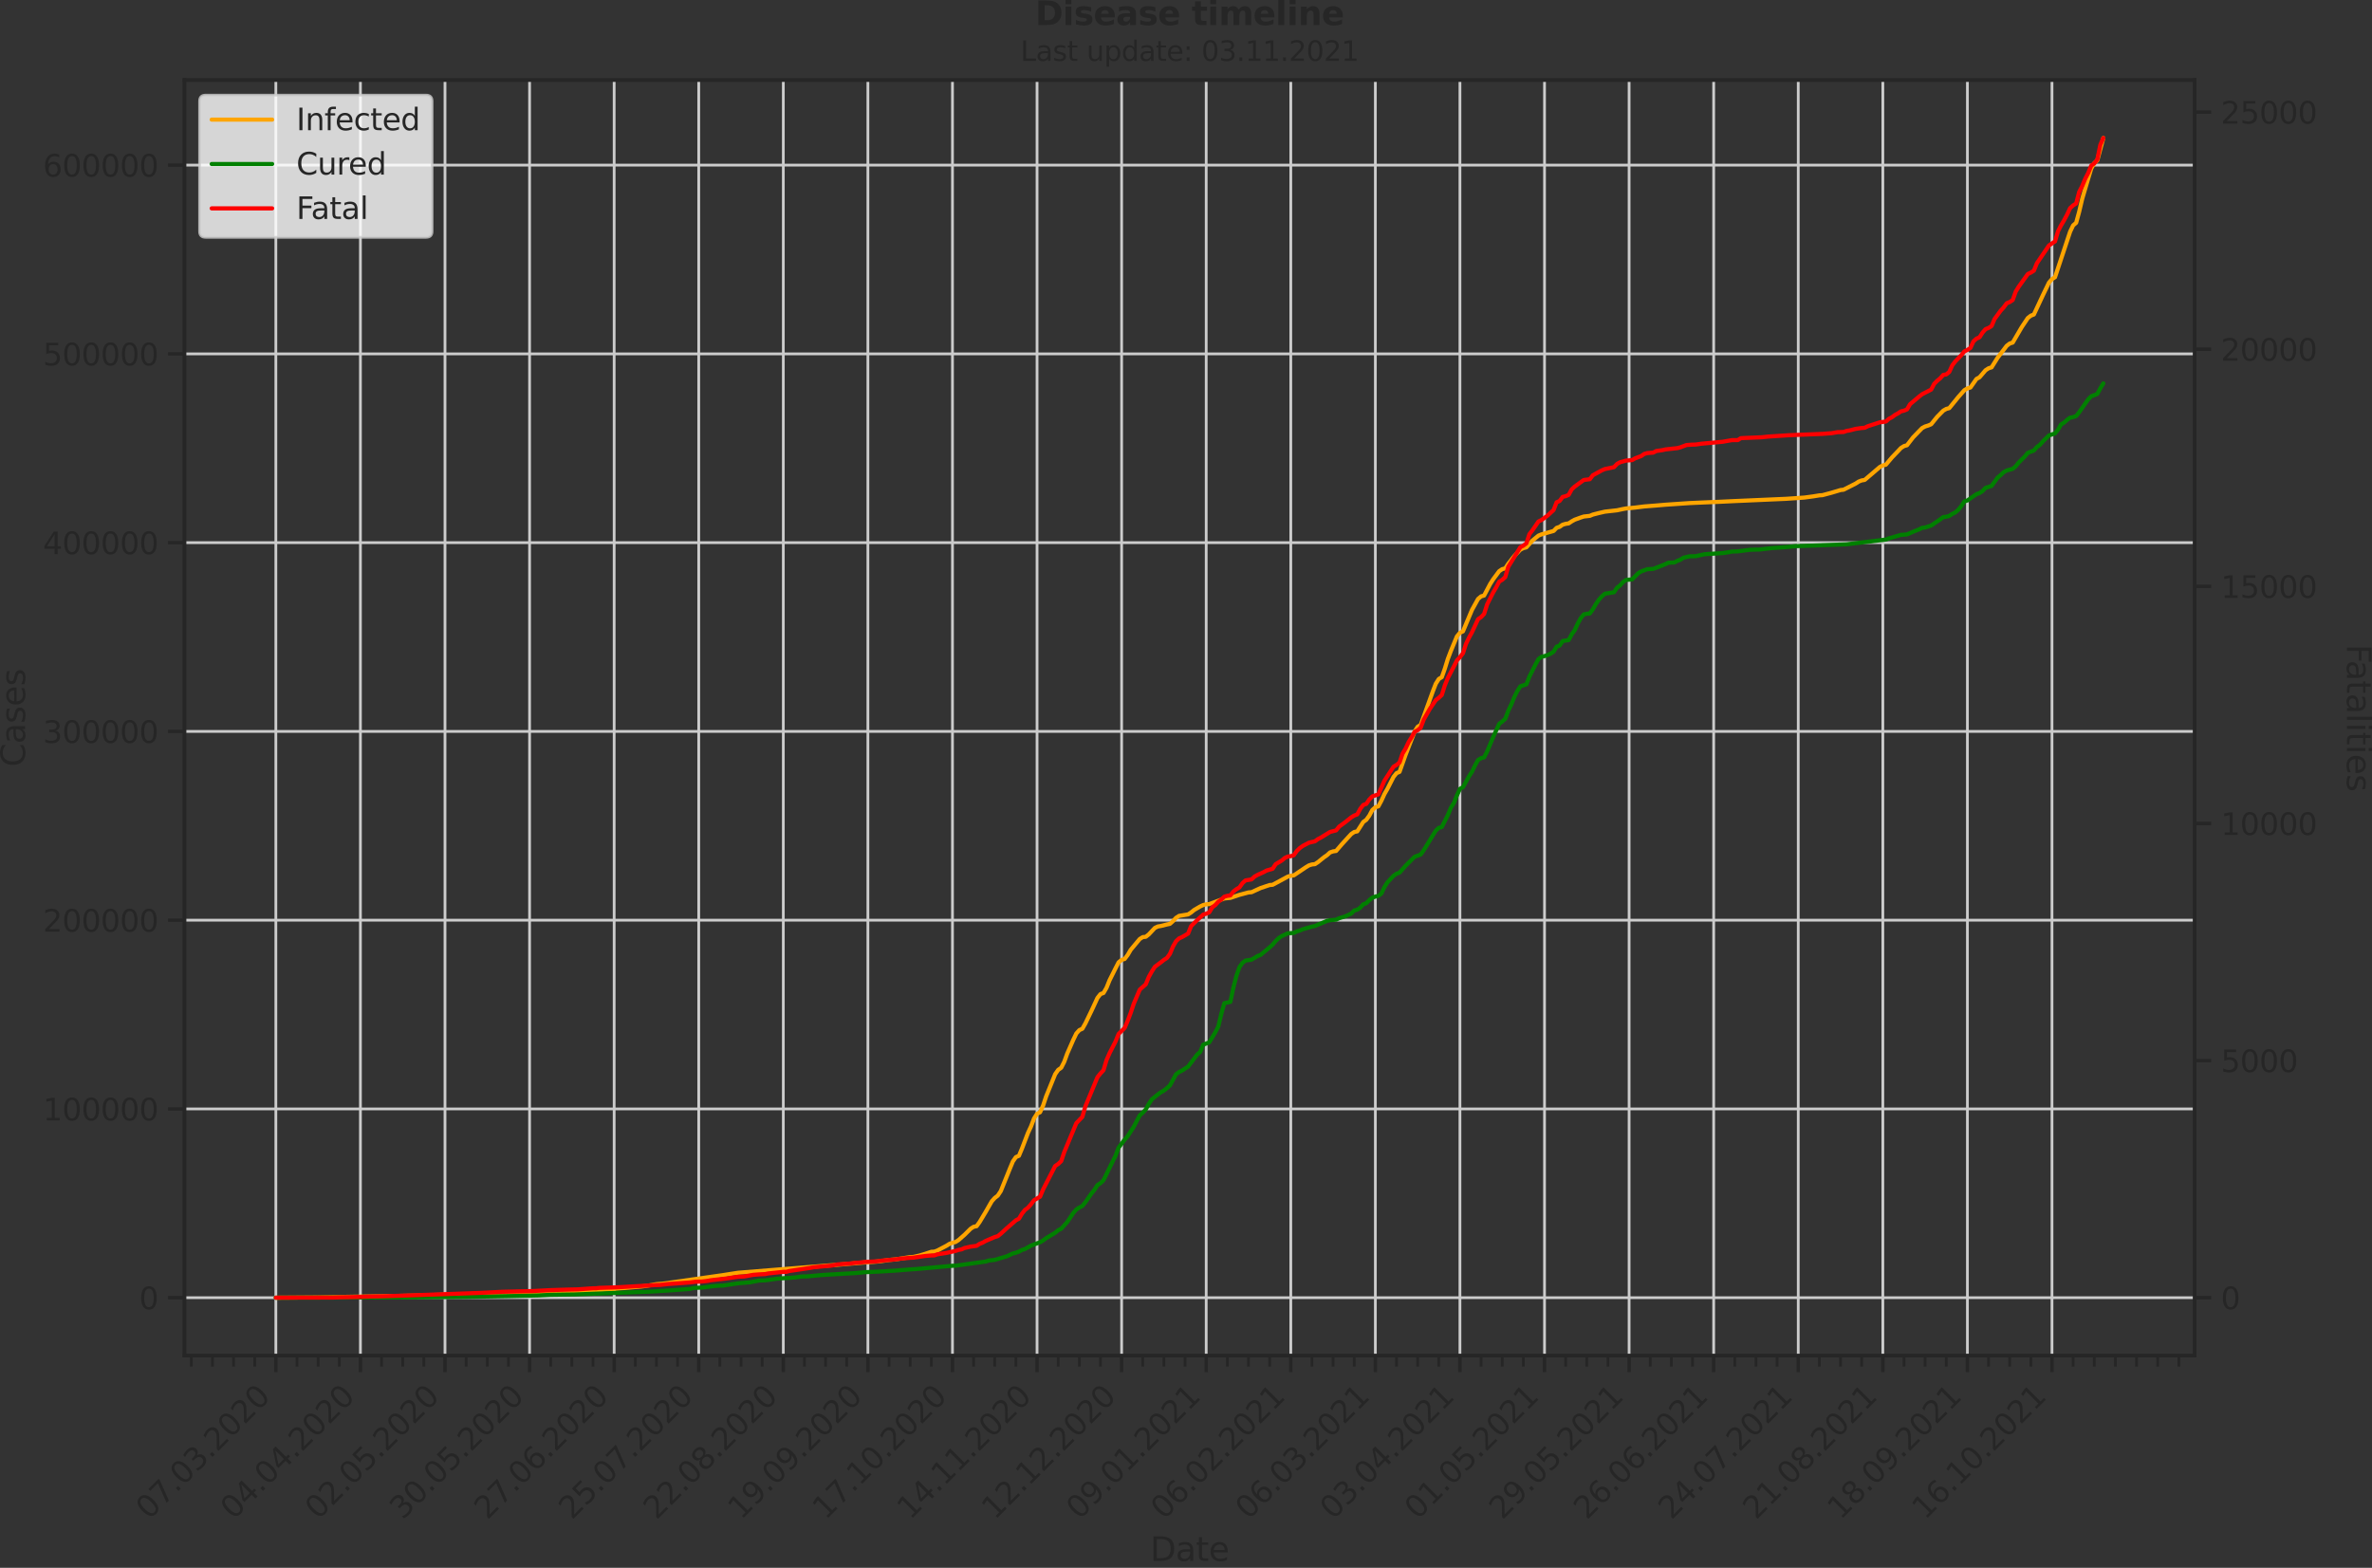 <?xml version="1.0" encoding="utf-8" standalone="no"?>
<!DOCTYPE svg PUBLIC "-//W3C//DTD SVG 1.1//EN"
  "http://www.w3.org/Graphics/SVG/1.1/DTD/svg11.dtd">
<svg height="570.462pt" version="1.1" viewBox="0 0 862.888 570.462" width="862.888pt" xmlns="http://www.w3.org/2000/svg" xmlns:xlink="http://www.w3.org/1999/xlink">
 <rect x="0" y="0" width="862.888" height="570.462" fill="#333333" stroke="none"/>
 <defs>
  <style type="text/css">*{stroke-linecap:butt;stroke-linejoin:round;}</style>
 </defs>
 <g id="figure_1">
  <g id="patch_1">
   <path d="M 0 570.462 
L 862.888 570.462 
L 862.888 0 
L 0 0 
z
" style="fill:none;"/>
  </g>
  <g id="axes_1">
   <g id="patch_2">
    <path d="M 67.106 493.286 
L 798.394 493.286 
L 798.394 29.118 
L 67.106 29.118 
z
" style="fill:none;"/>
   </g>
   <g id="matplotlib.axis_1">
    <g id="xtick_1">
     <g id="line2d_1">
      <path clip-path="url(#pb16c29f4a8)" d="M 100.347 493.286 
L 100.347 29.118 
" style="fill:none;stroke:#cccccc;stroke-linecap:round;"/>
     </g>
     <g id="line2d_2">
      <defs>
       <path d="M 0 0 
L 0 6 
" id="ma7e53c1630" style="stroke:#262626;stroke-width:1.25;"/>
      </defs>
      <g>
       <use style="fill:#262626;stroke:#262626;stroke-width:1.25;" x="100.347" xlink:href="#ma7e53c1630" y="493.286"/>
      </g>
     </g>
     <g id="text_1">
      <!-- 07.03.2020 -->
      <g style="fill:#262626;" transform="translate(54.194 553.231)rotate(-45)scale(0.11 -0.11)">
       <defs>
        <path d="M 2034 4250 
Q 1547 4250 1301 3770 
Q 1056 3291 1056 2328 
Q 1056 1369 1301 889 
Q 1547 409 2034 409 
Q 2525 409 2770 889 
Q 3016 1369 3016 2328 
Q 3016 3291 2770 3770 
Q 2525 4250 2034 4250 
z
M 2034 4750 
Q 2819 4750 3233 4129 
Q 3647 3509 3647 2328 
Q 3647 1150 3233 529 
Q 2819 -91 2034 -91 
Q 1250 -91 836 529 
Q 422 1150 422 2328 
Q 422 3509 836 4129 
Q 1250 4750 2034 4750 
z
" id="DejaVuSans-30" transform="scale(0.016)"/>
        <path d="M 525 4666 
L 3525 4666 
L 3525 4397 
L 1831 0 
L 1172 0 
L 2766 4134 
L 525 4134 
L 525 4666 
z
" id="DejaVuSans-37" transform="scale(0.016)"/>
        <path d="M 684 794 
L 1344 794 
L 1344 0 
L 684 0 
L 684 794 
z
" id="DejaVuSans-2e" transform="scale(0.016)"/>
        <path d="M 2597 2516 
Q 3050 2419 3304 2112 
Q 3559 1806 3559 1356 
Q 3559 666 3084 287 
Q 2609 -91 1734 -91 
Q 1441 -91 1130 -33 
Q 819 25 488 141 
L 488 750 
Q 750 597 1062 519 
Q 1375 441 1716 441 
Q 2309 441 2620 675 
Q 2931 909 2931 1356 
Q 2931 1769 2642 2001 
Q 2353 2234 1838 2234 
L 1294 2234 
L 1294 2753 
L 1863 2753 
Q 2328 2753 2575 2939 
Q 2822 3125 2822 3475 
Q 2822 3834 2567 4026 
Q 2313 4219 1838 4219 
Q 1578 4219 1281 4162 
Q 984 4106 628 3988 
L 628 4550 
Q 988 4650 1302 4700 
Q 1616 4750 1894 4750 
Q 2613 4750 3031 4423 
Q 3450 4097 3450 3541 
Q 3450 3153 3228 2886 
Q 3006 2619 2597 2516 
z
" id="DejaVuSans-33" transform="scale(0.016)"/>
        <path d="M 1228 531 
L 3431 531 
L 3431 0 
L 469 0 
L 469 531 
Q 828 903 1448 1529 
Q 2069 2156 2228 2338 
Q 2531 2678 2651 2914 
Q 2772 3150 2772 3378 
Q 2772 3750 2511 3984 
Q 2250 4219 1831 4219 
Q 1534 4219 1204 4116 
Q 875 4013 500 3803 
L 500 4441 
Q 881 4594 1212 4672 
Q 1544 4750 1819 4750 
Q 2544 4750 2975 4387 
Q 3406 4025 3406 3419 
Q 3406 3131 3298 2873 
Q 3191 2616 2906 2266 
Q 2828 2175 2409 1742 
Q 1991 1309 1228 531 
z
" id="DejaVuSans-32" transform="scale(0.016)"/>
       </defs>
       <use xlink:href="#DejaVuSans-30"/>
       <use x="63.623" xlink:href="#DejaVuSans-37"/>
       <use x="127.246" xlink:href="#DejaVuSans-2e"/>
       <use x="159.033" xlink:href="#DejaVuSans-30"/>
       <use x="222.656" xlink:href="#DejaVuSans-33"/>
       <use x="286.279" xlink:href="#DejaVuSans-2e"/>
       <use x="318.066" xlink:href="#DejaVuSans-32"/>
       <use x="381.689" xlink:href="#DejaVuSans-30"/>
       <use x="445.312" xlink:href="#DejaVuSans-32"/>
       <use x="508.936" xlink:href="#DejaVuSans-30"/>
      </g>
     </g>
    </g>
    <g id="xtick_2">
     <g id="line2d_3">
      <path clip-path="url(#pb16c29f4a8)" d="M 131.115 493.286 
L 131.115 29.118 
" style="fill:none;stroke:#cccccc;stroke-linecap:round;"/>
     </g>
     <g id="line2d_4">
      <g>
       <use style="fill:#262626;stroke:#262626;stroke-width:1.25;" x="131.115" xlink:href="#ma7e53c1630" y="493.286"/>
      </g>
     </g>
     <g id="text_2">
      <!-- 04.04.2020 -->
      <g style="fill:#262626;" transform="translate(84.962 553.231)rotate(-45)scale(0.11 -0.11)">
       <defs>
        <path d="M 2419 4116 
L 825 1625 
L 2419 1625 
L 2419 4116 
z
M 2253 4666 
L 3047 4666 
L 3047 1625 
L 3713 1625 
L 3713 1100 
L 3047 1100 
L 3047 0 
L 2419 0 
L 2419 1100 
L 313 1100 
L 313 1709 
L 2253 4666 
z
" id="DejaVuSans-34" transform="scale(0.016)"/>
       </defs>
       <use xlink:href="#DejaVuSans-30"/>
       <use x="63.623" xlink:href="#DejaVuSans-34"/>
       <use x="127.246" xlink:href="#DejaVuSans-2e"/>
       <use x="159.033" xlink:href="#DejaVuSans-30"/>
       <use x="222.656" xlink:href="#DejaVuSans-34"/>
       <use x="286.279" xlink:href="#DejaVuSans-2e"/>
       <use x="318.066" xlink:href="#DejaVuSans-32"/>
       <use x="381.689" xlink:href="#DejaVuSans-30"/>
       <use x="445.312" xlink:href="#DejaVuSans-32"/>
       <use x="508.936" xlink:href="#DejaVuSans-30"/>
      </g>
     </g>
    </g>
    <g id="xtick_3">
     <g id="line2d_5">
      <path clip-path="url(#pb16c29f4a8)" d="M 161.882 493.286 
L 161.882 29.118 
" style="fill:none;stroke:#cccccc;stroke-linecap:round;"/>
     </g>
     <g id="line2d_6">
      <g>
       <use style="fill:#262626;stroke:#262626;stroke-width:1.25;" x="161.882" xlink:href="#ma7e53c1630" y="493.286"/>
      </g>
     </g>
     <g id="text_3">
      <!-- 02.05.2020 -->
      <g style="fill:#262626;" transform="translate(115.73 553.231)rotate(-45)scale(0.11 -0.11)">
       <defs>
        <path d="M 691 4666 
L 3169 4666 
L 3169 4134 
L 1269 4134 
L 1269 2991 
Q 1406 3038 1543 3061 
Q 1681 3084 1819 3084 
Q 2600 3084 3056 2656 
Q 3513 2228 3513 1497 
Q 3513 744 3044 326 
Q 2575 -91 1722 -91 
Q 1428 -91 1123 -41 
Q 819 9 494 109 
L 494 744 
Q 775 591 1075 516 
Q 1375 441 1709 441 
Q 2250 441 2565 725 
Q 2881 1009 2881 1497 
Q 2881 1984 2565 2268 
Q 2250 2553 1709 2553 
Q 1456 2553 1204 2497 
Q 953 2441 691 2322 
L 691 4666 
z
" id="DejaVuSans-35" transform="scale(0.016)"/>
       </defs>
       <use xlink:href="#DejaVuSans-30"/>
       <use x="63.623" xlink:href="#DejaVuSans-32"/>
       <use x="127.246" xlink:href="#DejaVuSans-2e"/>
       <use x="159.033" xlink:href="#DejaVuSans-30"/>
       <use x="222.656" xlink:href="#DejaVuSans-35"/>
       <use x="286.279" xlink:href="#DejaVuSans-2e"/>
       <use x="318.066" xlink:href="#DejaVuSans-32"/>
       <use x="381.689" xlink:href="#DejaVuSans-30"/>
       <use x="445.312" xlink:href="#DejaVuSans-32"/>
       <use x="508.936" xlink:href="#DejaVuSans-30"/>
      </g>
     </g>
    </g>
    <g id="xtick_4">
     <g id="line2d_7">
      <path clip-path="url(#pb16c29f4a8)" d="M 192.65 493.286 
L 192.65 29.118 
" style="fill:none;stroke:#cccccc;stroke-linecap:round;"/>
     </g>
     <g id="line2d_8">
      <g>
       <use style="fill:#262626;stroke:#262626;stroke-width:1.25;" x="192.65" xlink:href="#ma7e53c1630" y="493.286"/>
      </g>
     </g>
     <g id="text_4">
      <!-- 30.05.2020 -->
      <g style="fill:#262626;" transform="translate(146.498 553.231)rotate(-45)scale(0.11 -0.11)">
       <use xlink:href="#DejaVuSans-33"/>
       <use x="63.623" xlink:href="#DejaVuSans-30"/>
       <use x="127.246" xlink:href="#DejaVuSans-2e"/>
       <use x="159.033" xlink:href="#DejaVuSans-30"/>
       <use x="222.656" xlink:href="#DejaVuSans-35"/>
       <use x="286.279" xlink:href="#DejaVuSans-2e"/>
       <use x="318.066" xlink:href="#DejaVuSans-32"/>
       <use x="381.689" xlink:href="#DejaVuSans-30"/>
       <use x="445.312" xlink:href="#DejaVuSans-32"/>
       <use x="508.936" xlink:href="#DejaVuSans-30"/>
      </g>
     </g>
    </g>
    <g id="xtick_5">
     <g id="line2d_9">
      <path clip-path="url(#pb16c29f4a8)" d="M 223.418 493.286 
L 223.418 29.118 
" style="fill:none;stroke:#cccccc;stroke-linecap:round;"/>
     </g>
     <g id="line2d_10">
      <g>
       <use style="fill:#262626;stroke:#262626;stroke-width:1.25;" x="223.418" xlink:href="#ma7e53c1630" y="493.286"/>
      </g>
     </g>
     <g id="text_5">
      <!-- 27.06.2020 -->
      <g style="fill:#262626;" transform="translate(177.266 553.231)rotate(-45)scale(0.11 -0.11)">
       <defs>
        <path d="M 2113 2584 
Q 1688 2584 1439 2293 
Q 1191 2003 1191 1497 
Q 1191 994 1439 701 
Q 1688 409 2113 409 
Q 2538 409 2786 701 
Q 3034 994 3034 1497 
Q 3034 2003 2786 2293 
Q 2538 2584 2113 2584 
z
M 3366 4563 
L 3366 3988 
Q 3128 4100 2886 4159 
Q 2644 4219 2406 4219 
Q 1781 4219 1451 3797 
Q 1122 3375 1075 2522 
Q 1259 2794 1537 2939 
Q 1816 3084 2150 3084 
Q 2853 3084 3261 2657 
Q 3669 2231 3669 1497 
Q 3669 778 3244 343 
Q 2819 -91 2113 -91 
Q 1303 -91 875 529 
Q 447 1150 447 2328 
Q 447 3434 972 4092 
Q 1497 4750 2381 4750 
Q 2619 4750 2861 4703 
Q 3103 4656 3366 4563 
z
" id="DejaVuSans-36" transform="scale(0.016)"/>
       </defs>
       <use xlink:href="#DejaVuSans-32"/>
       <use x="63.623" xlink:href="#DejaVuSans-37"/>
       <use x="127.246" xlink:href="#DejaVuSans-2e"/>
       <use x="159.033" xlink:href="#DejaVuSans-30"/>
       <use x="222.656" xlink:href="#DejaVuSans-36"/>
       <use x="286.279" xlink:href="#DejaVuSans-2e"/>
       <use x="318.066" xlink:href="#DejaVuSans-32"/>
       <use x="381.689" xlink:href="#DejaVuSans-30"/>
       <use x="445.312" xlink:href="#DejaVuSans-32"/>
       <use x="508.936" xlink:href="#DejaVuSans-30"/>
      </g>
     </g>
    </g>
    <g id="xtick_6">
     <g id="line2d_11">
      <path clip-path="url(#pb16c29f4a8)" d="M 254.186 493.286 
L 254.186 29.118 
" style="fill:none;stroke:#cccccc;stroke-linecap:round;"/>
     </g>
     <g id="line2d_12">
      <g>
       <use style="fill:#262626;stroke:#262626;stroke-width:1.25;" x="254.186" xlink:href="#ma7e53c1630" y="493.286"/>
      </g>
     </g>
     <g id="text_6">
      <!-- 25.07.2020 -->
      <g style="fill:#262626;" transform="translate(208.034 553.231)rotate(-45)scale(0.11 -0.11)">
       <use xlink:href="#DejaVuSans-32"/>
       <use x="63.623" xlink:href="#DejaVuSans-35"/>
       <use x="127.246" xlink:href="#DejaVuSans-2e"/>
       <use x="159.033" xlink:href="#DejaVuSans-30"/>
       <use x="222.656" xlink:href="#DejaVuSans-37"/>
       <use x="286.279" xlink:href="#DejaVuSans-2e"/>
       <use x="318.066" xlink:href="#DejaVuSans-32"/>
       <use x="381.689" xlink:href="#DejaVuSans-30"/>
       <use x="445.312" xlink:href="#DejaVuSans-32"/>
       <use x="508.936" xlink:href="#DejaVuSans-30"/>
      </g>
     </g>
    </g>
    <g id="xtick_7">
     <g id="line2d_13">
      <path clip-path="url(#pb16c29f4a8)" d="M 284.954 493.286 
L 284.954 29.118 
" style="fill:none;stroke:#cccccc;stroke-linecap:round;"/>
     </g>
     <g id="line2d_14">
      <g>
       <use style="fill:#262626;stroke:#262626;stroke-width:1.25;" x="284.954" xlink:href="#ma7e53c1630" y="493.286"/>
      </g>
     </g>
     <g id="text_7">
      <!-- 22.08.2020 -->
      <g style="fill:#262626;" transform="translate(238.802 553.231)rotate(-45)scale(0.11 -0.11)">
       <defs>
        <path d="M 2034 2216 
Q 1584 2216 1326 1975 
Q 1069 1734 1069 1313 
Q 1069 891 1326 650 
Q 1584 409 2034 409 
Q 2484 409 2743 651 
Q 3003 894 3003 1313 
Q 3003 1734 2745 1975 
Q 2488 2216 2034 2216 
z
M 1403 2484 
Q 997 2584 770 2862 
Q 544 3141 544 3541 
Q 544 4100 942 4425 
Q 1341 4750 2034 4750 
Q 2731 4750 3128 4425 
Q 3525 4100 3525 3541 
Q 3525 3141 3298 2862 
Q 3072 2584 2669 2484 
Q 3125 2378 3379 2068 
Q 3634 1759 3634 1313 
Q 3634 634 3220 271 
Q 2806 -91 2034 -91 
Q 1263 -91 848 271 
Q 434 634 434 1313 
Q 434 1759 690 2068 
Q 947 2378 1403 2484 
z
M 1172 3481 
Q 1172 3119 1398 2916 
Q 1625 2713 2034 2713 
Q 2441 2713 2670 2916 
Q 2900 3119 2900 3481 
Q 2900 3844 2670 4047 
Q 2441 4250 2034 4250 
Q 1625 4250 1398 4047 
Q 1172 3844 1172 3481 
z
" id="DejaVuSans-38" transform="scale(0.016)"/>
       </defs>
       <use xlink:href="#DejaVuSans-32"/>
       <use x="63.623" xlink:href="#DejaVuSans-32"/>
       <use x="127.246" xlink:href="#DejaVuSans-2e"/>
       <use x="159.033" xlink:href="#DejaVuSans-30"/>
       <use x="222.656" xlink:href="#DejaVuSans-38"/>
       <use x="286.279" xlink:href="#DejaVuSans-2e"/>
       <use x="318.066" xlink:href="#DejaVuSans-32"/>
       <use x="381.689" xlink:href="#DejaVuSans-30"/>
       <use x="445.312" xlink:href="#DejaVuSans-32"/>
       <use x="508.936" xlink:href="#DejaVuSans-30"/>
      </g>
     </g>
    </g>
    <g id="xtick_8">
     <g id="line2d_15">
      <path clip-path="url(#pb16c29f4a8)" d="M 315.722 493.286 
L 315.722 29.118 
" style="fill:none;stroke:#cccccc;stroke-linecap:round;"/>
     </g>
     <g id="line2d_16">
      <g>
       <use style="fill:#262626;stroke:#262626;stroke-width:1.25;" x="315.722" xlink:href="#ma7e53c1630" y="493.286"/>
      </g>
     </g>
     <g id="text_8">
      <!-- 19.09.2020 -->
      <g style="fill:#262626;" transform="translate(269.57 553.231)rotate(-45)scale(0.11 -0.11)">
       <defs>
        <path d="M 794 531 
L 1825 531 
L 1825 4091 
L 703 3866 
L 703 4441 
L 1819 4666 
L 2450 4666 
L 2450 531 
L 3481 531 
L 3481 0 
L 794 0 
L 794 531 
z
" id="DejaVuSans-31" transform="scale(0.016)"/>
        <path d="M 703 97 
L 703 672 
Q 941 559 1184 500 
Q 1428 441 1663 441 
Q 2288 441 2617 861 
Q 2947 1281 2994 2138 
Q 2813 1869 2534 1725 
Q 2256 1581 1919 1581 
Q 1219 1581 811 2004 
Q 403 2428 403 3163 
Q 403 3881 828 4315 
Q 1253 4750 1959 4750 
Q 2769 4750 3195 4129 
Q 3622 3509 3622 2328 
Q 3622 1225 3098 567 
Q 2575 -91 1691 -91 
Q 1453 -91 1209 -44 
Q 966 3 703 97 
z
M 1959 2075 
Q 2384 2075 2632 2365 
Q 2881 2656 2881 3163 
Q 2881 3666 2632 3958 
Q 2384 4250 1959 4250 
Q 1534 4250 1286 3958 
Q 1038 3666 1038 3163 
Q 1038 2656 1286 2365 
Q 1534 2075 1959 2075 
z
" id="DejaVuSans-39" transform="scale(0.016)"/>
       </defs>
       <use xlink:href="#DejaVuSans-31"/>
       <use x="63.623" xlink:href="#DejaVuSans-39"/>
       <use x="127.246" xlink:href="#DejaVuSans-2e"/>
       <use x="159.033" xlink:href="#DejaVuSans-30"/>
       <use x="222.656" xlink:href="#DejaVuSans-39"/>
       <use x="286.279" xlink:href="#DejaVuSans-2e"/>
       <use x="318.066" xlink:href="#DejaVuSans-32"/>
       <use x="381.689" xlink:href="#DejaVuSans-30"/>
       <use x="445.312" xlink:href="#DejaVuSans-32"/>
       <use x="508.936" xlink:href="#DejaVuSans-30"/>
      </g>
     </g>
    </g>
    <g id="xtick_9">
     <g id="line2d_17">
      <path clip-path="url(#pb16c29f4a8)" d="M 346.49 493.286 
L 346.49 29.118 
" style="fill:none;stroke:#cccccc;stroke-linecap:round;"/>
     </g>
     <g id="line2d_18">
      <g>
       <use style="fill:#262626;stroke:#262626;stroke-width:1.25;" x="346.49" xlink:href="#ma7e53c1630" y="493.286"/>
      </g>
     </g>
     <g id="text_9">
      <!-- 17.10.2020 -->
      <g style="fill:#262626;" transform="translate(300.338 553.231)rotate(-45)scale(0.11 -0.11)">
       <use xlink:href="#DejaVuSans-31"/>
       <use x="63.623" xlink:href="#DejaVuSans-37"/>
       <use x="127.246" xlink:href="#DejaVuSans-2e"/>
       <use x="159.033" xlink:href="#DejaVuSans-31"/>
       <use x="222.656" xlink:href="#DejaVuSans-30"/>
       <use x="286.279" xlink:href="#DejaVuSans-2e"/>
       <use x="318.066" xlink:href="#DejaVuSans-32"/>
       <use x="381.689" xlink:href="#DejaVuSans-30"/>
       <use x="445.312" xlink:href="#DejaVuSans-32"/>
       <use x="508.936" xlink:href="#DejaVuSans-30"/>
      </g>
     </g>
    </g>
    <g id="xtick_10">
     <g id="line2d_19">
      <path clip-path="url(#pb16c29f4a8)" d="M 377.258 493.286 
L 377.258 29.118 
" style="fill:none;stroke:#cccccc;stroke-linecap:round;"/>
     </g>
     <g id="line2d_20">
      <g>
       <use style="fill:#262626;stroke:#262626;stroke-width:1.25;" x="377.258" xlink:href="#ma7e53c1630" y="493.286"/>
      </g>
     </g>
     <g id="text_10">
      <!-- 14.11.2020 -->
      <g style="fill:#262626;" transform="translate(331.106 553.231)rotate(-45)scale(0.11 -0.11)">
       <use xlink:href="#DejaVuSans-31"/>
       <use x="63.623" xlink:href="#DejaVuSans-34"/>
       <use x="127.246" xlink:href="#DejaVuSans-2e"/>
       <use x="159.033" xlink:href="#DejaVuSans-31"/>
       <use x="222.656" xlink:href="#DejaVuSans-31"/>
       <use x="286.279" xlink:href="#DejaVuSans-2e"/>
       <use x="318.066" xlink:href="#DejaVuSans-32"/>
       <use x="381.689" xlink:href="#DejaVuSans-30"/>
       <use x="445.312" xlink:href="#DejaVuSans-32"/>
       <use x="508.936" xlink:href="#DejaVuSans-30"/>
      </g>
     </g>
    </g>
    <g id="xtick_11">
     <g id="line2d_21">
      <path clip-path="url(#pb16c29f4a8)" d="M 408.026 493.286 
L 408.026 29.118 
" style="fill:none;stroke:#cccccc;stroke-linecap:round;"/>
     </g>
     <g id="line2d_22">
      <g>
       <use style="fill:#262626;stroke:#262626;stroke-width:1.25;" x="408.026" xlink:href="#ma7e53c1630" y="493.286"/>
      </g>
     </g>
     <g id="text_11">
      <!-- 12.12.2020 -->
      <g style="fill:#262626;" transform="translate(361.873 553.231)rotate(-45)scale(0.11 -0.11)">
       <use xlink:href="#DejaVuSans-31"/>
       <use x="63.623" xlink:href="#DejaVuSans-32"/>
       <use x="127.246" xlink:href="#DejaVuSans-2e"/>
       <use x="159.033" xlink:href="#DejaVuSans-31"/>
       <use x="222.656" xlink:href="#DejaVuSans-32"/>
       <use x="286.279" xlink:href="#DejaVuSans-2e"/>
       <use x="318.066" xlink:href="#DejaVuSans-32"/>
       <use x="381.689" xlink:href="#DejaVuSans-30"/>
       <use x="445.312" xlink:href="#DejaVuSans-32"/>
       <use x="508.936" xlink:href="#DejaVuSans-30"/>
      </g>
     </g>
    </g>
    <g id="xtick_12">
     <g id="line2d_23">
      <path clip-path="url(#pb16c29f4a8)" d="M 438.794 493.286 
L 438.794 29.118 
" style="fill:none;stroke:#cccccc;stroke-linecap:round;"/>
     </g>
     <g id="line2d_24">
      <g>
       <use style="fill:#262626;stroke:#262626;stroke-width:1.25;" x="438.794" xlink:href="#ma7e53c1630" y="493.286"/>
      </g>
     </g>
     <g id="text_12">
      <!-- 09.01.2021 -->
      <g style="fill:#262626;" transform="translate(392.641 553.231)rotate(-45)scale(0.11 -0.11)">
       <use xlink:href="#DejaVuSans-30"/>
       <use x="63.623" xlink:href="#DejaVuSans-39"/>
       <use x="127.246" xlink:href="#DejaVuSans-2e"/>
       <use x="159.033" xlink:href="#DejaVuSans-30"/>
       <use x="222.656" xlink:href="#DejaVuSans-31"/>
       <use x="286.279" xlink:href="#DejaVuSans-2e"/>
       <use x="318.066" xlink:href="#DejaVuSans-32"/>
       <use x="381.689" xlink:href="#DejaVuSans-30"/>
       <use x="445.312" xlink:href="#DejaVuSans-32"/>
       <use x="508.936" xlink:href="#DejaVuSans-31"/>
      </g>
     </g>
    </g>
    <g id="xtick_13">
     <g id="line2d_25">
      <path clip-path="url(#pb16c29f4a8)" d="M 469.562 493.286 
L 469.562 29.118 
" style="fill:none;stroke:#cccccc;stroke-linecap:round;"/>
     </g>
     <g id="line2d_26">
      <g>
       <use style="fill:#262626;stroke:#262626;stroke-width:1.25;" x="469.562" xlink:href="#ma7e53c1630" y="493.286"/>
      </g>
     </g>
     <g id="text_13">
      <!-- 06.02.2021 -->
      <g style="fill:#262626;" transform="translate(423.409 553.231)rotate(-45)scale(0.11 -0.11)">
       <use xlink:href="#DejaVuSans-30"/>
       <use x="63.623" xlink:href="#DejaVuSans-36"/>
       <use x="127.246" xlink:href="#DejaVuSans-2e"/>
       <use x="159.033" xlink:href="#DejaVuSans-30"/>
       <use x="222.656" xlink:href="#DejaVuSans-32"/>
       <use x="286.279" xlink:href="#DejaVuSans-2e"/>
       <use x="318.066" xlink:href="#DejaVuSans-32"/>
       <use x="381.689" xlink:href="#DejaVuSans-30"/>
       <use x="445.312" xlink:href="#DejaVuSans-32"/>
       <use x="508.936" xlink:href="#DejaVuSans-31"/>
      </g>
     </g>
    </g>
    <g id="xtick_14">
     <g id="line2d_27">
      <path clip-path="url(#pb16c29f4a8)" d="M 500.33 493.286 
L 500.33 29.118 
" style="fill:none;stroke:#cccccc;stroke-linecap:round;"/>
     </g>
     <g id="line2d_28">
      <g>
       <use style="fill:#262626;stroke:#262626;stroke-width:1.25;" x="500.33" xlink:href="#ma7e53c1630" y="493.286"/>
      </g>
     </g>
     <g id="text_14">
      <!-- 06.03.2021 -->
      <g style="fill:#262626;" transform="translate(454.177 553.231)rotate(-45)scale(0.11 -0.11)">
       <use xlink:href="#DejaVuSans-30"/>
       <use x="63.623" xlink:href="#DejaVuSans-36"/>
       <use x="127.246" xlink:href="#DejaVuSans-2e"/>
       <use x="159.033" xlink:href="#DejaVuSans-30"/>
       <use x="222.656" xlink:href="#DejaVuSans-33"/>
       <use x="286.279" xlink:href="#DejaVuSans-2e"/>
       <use x="318.066" xlink:href="#DejaVuSans-32"/>
       <use x="381.689" xlink:href="#DejaVuSans-30"/>
       <use x="445.312" xlink:href="#DejaVuSans-32"/>
       <use x="508.936" xlink:href="#DejaVuSans-31"/>
      </g>
     </g>
    </g>
    <g id="xtick_15">
     <g id="line2d_29">
      <path clip-path="url(#pb16c29f4a8)" d="M 531.098 493.286 
L 531.098 29.118 
" style="fill:none;stroke:#cccccc;stroke-linecap:round;"/>
     </g>
     <g id="line2d_30">
      <g>
       <use style="fill:#262626;stroke:#262626;stroke-width:1.25;" x="531.098" xlink:href="#ma7e53c1630" y="493.286"/>
      </g>
     </g>
     <g id="text_15">
      <!-- 03.04.2021 -->
      <g style="fill:#262626;" transform="translate(484.945 553.231)rotate(-45)scale(0.11 -0.11)">
       <use xlink:href="#DejaVuSans-30"/>
       <use x="63.623" xlink:href="#DejaVuSans-33"/>
       <use x="127.246" xlink:href="#DejaVuSans-2e"/>
       <use x="159.033" xlink:href="#DejaVuSans-30"/>
       <use x="222.656" xlink:href="#DejaVuSans-34"/>
       <use x="286.279" xlink:href="#DejaVuSans-2e"/>
       <use x="318.066" xlink:href="#DejaVuSans-32"/>
       <use x="381.689" xlink:href="#DejaVuSans-30"/>
       <use x="445.312" xlink:href="#DejaVuSans-32"/>
       <use x="508.936" xlink:href="#DejaVuSans-31"/>
      </g>
     </g>
    </g>
    <g id="xtick_16">
     <g id="line2d_31">
      <path clip-path="url(#pb16c29f4a8)" d="M 561.866 493.286 
L 561.866 29.118 
" style="fill:none;stroke:#cccccc;stroke-linecap:round;"/>
     </g>
     <g id="line2d_32">
      <g>
       <use style="fill:#262626;stroke:#262626;stroke-width:1.25;" x="561.866" xlink:href="#ma7e53c1630" y="493.286"/>
      </g>
     </g>
     <g id="text_16">
      <!-- 01.05.2021 -->
      <g style="fill:#262626;" transform="translate(515.713 553.231)rotate(-45)scale(0.11 -0.11)">
       <use xlink:href="#DejaVuSans-30"/>
       <use x="63.623" xlink:href="#DejaVuSans-31"/>
       <use x="127.246" xlink:href="#DejaVuSans-2e"/>
       <use x="159.033" xlink:href="#DejaVuSans-30"/>
       <use x="222.656" xlink:href="#DejaVuSans-35"/>
       <use x="286.279" xlink:href="#DejaVuSans-2e"/>
       <use x="318.066" xlink:href="#DejaVuSans-32"/>
       <use x="381.689" xlink:href="#DejaVuSans-30"/>
       <use x="445.312" xlink:href="#DejaVuSans-32"/>
       <use x="508.936" xlink:href="#DejaVuSans-31"/>
      </g>
     </g>
    </g>
    <g id="xtick_17">
     <g id="line2d_33">
      <path clip-path="url(#pb16c29f4a8)" d="M 592.634 493.286 
L 592.634 29.118 
" style="fill:none;stroke:#cccccc;stroke-linecap:round;"/>
     </g>
     <g id="line2d_34">
      <g>
       <use style="fill:#262626;stroke:#262626;stroke-width:1.25;" x="592.634" xlink:href="#ma7e53c1630" y="493.286"/>
      </g>
     </g>
     <g id="text_17">
      <!-- 29.05.2021 -->
      <g style="fill:#262626;" transform="translate(546.481 553.231)rotate(-45)scale(0.11 -0.11)">
       <use xlink:href="#DejaVuSans-32"/>
       <use x="63.623" xlink:href="#DejaVuSans-39"/>
       <use x="127.246" xlink:href="#DejaVuSans-2e"/>
       <use x="159.033" xlink:href="#DejaVuSans-30"/>
       <use x="222.656" xlink:href="#DejaVuSans-35"/>
       <use x="286.279" xlink:href="#DejaVuSans-2e"/>
       <use x="318.066" xlink:href="#DejaVuSans-32"/>
       <use x="381.689" xlink:href="#DejaVuSans-30"/>
       <use x="445.312" xlink:href="#DejaVuSans-32"/>
       <use x="508.936" xlink:href="#DejaVuSans-31"/>
      </g>
     </g>
    </g>
    <g id="xtick_18">
     <g id="line2d_35">
      <path clip-path="url(#pb16c29f4a8)" d="M 623.402 493.286 
L 623.402 29.118 
" style="fill:none;stroke:#cccccc;stroke-linecap:round;"/>
     </g>
     <g id="line2d_36">
      <g>
       <use style="fill:#262626;stroke:#262626;stroke-width:1.25;" x="623.402" xlink:href="#ma7e53c1630" y="493.286"/>
      </g>
     </g>
     <g id="text_18">
      <!-- 26.06.2021 -->
      <g style="fill:#262626;" transform="translate(577.249 553.231)rotate(-45)scale(0.11 -0.11)">
       <use xlink:href="#DejaVuSans-32"/>
       <use x="63.623" xlink:href="#DejaVuSans-36"/>
       <use x="127.246" xlink:href="#DejaVuSans-2e"/>
       <use x="159.033" xlink:href="#DejaVuSans-30"/>
       <use x="222.656" xlink:href="#DejaVuSans-36"/>
       <use x="286.279" xlink:href="#DejaVuSans-2e"/>
       <use x="318.066" xlink:href="#DejaVuSans-32"/>
       <use x="381.689" xlink:href="#DejaVuSans-30"/>
       <use x="445.312" xlink:href="#DejaVuSans-32"/>
       <use x="508.936" xlink:href="#DejaVuSans-31"/>
      </g>
     </g>
    </g>
    <g id="xtick_19">
     <g id="line2d_37">
      <path clip-path="url(#pb16c29f4a8)" d="M 654.17 493.286 
L 654.17 29.118 
" style="fill:none;stroke:#cccccc;stroke-linecap:round;"/>
     </g>
     <g id="line2d_38">
      <g>
       <use style="fill:#262626;stroke:#262626;stroke-width:1.25;" x="654.17" xlink:href="#ma7e53c1630" y="493.286"/>
      </g>
     </g>
     <g id="text_19">
      <!-- 24.07.2021 -->
      <g style="fill:#262626;" transform="translate(608.017 553.231)rotate(-45)scale(0.11 -0.11)">
       <use xlink:href="#DejaVuSans-32"/>
       <use x="63.623" xlink:href="#DejaVuSans-34"/>
       <use x="127.246" xlink:href="#DejaVuSans-2e"/>
       <use x="159.033" xlink:href="#DejaVuSans-30"/>
       <use x="222.656" xlink:href="#DejaVuSans-37"/>
       <use x="286.279" xlink:href="#DejaVuSans-2e"/>
       <use x="318.066" xlink:href="#DejaVuSans-32"/>
       <use x="381.689" xlink:href="#DejaVuSans-30"/>
       <use x="445.312" xlink:href="#DejaVuSans-32"/>
       <use x="508.936" xlink:href="#DejaVuSans-31"/>
      </g>
     </g>
    </g>
    <g id="xtick_20">
     <g id="line2d_39">
      <path clip-path="url(#pb16c29f4a8)" d="M 684.937 493.286 
L 684.937 29.118 
" style="fill:none;stroke:#cccccc;stroke-linecap:round;"/>
     </g>
     <g id="line2d_40">
      <g>
       <use style="fill:#262626;stroke:#262626;stroke-width:1.25;" x="684.937" xlink:href="#ma7e53c1630" y="493.286"/>
      </g>
     </g>
     <g id="text_20">
      <!-- 21.08.2021 -->
      <g style="fill:#262626;" transform="translate(638.785 553.231)rotate(-45)scale(0.11 -0.11)">
       <use xlink:href="#DejaVuSans-32"/>
       <use x="63.623" xlink:href="#DejaVuSans-31"/>
       <use x="127.246" xlink:href="#DejaVuSans-2e"/>
       <use x="159.033" xlink:href="#DejaVuSans-30"/>
       <use x="222.656" xlink:href="#DejaVuSans-38"/>
       <use x="286.279" xlink:href="#DejaVuSans-2e"/>
       <use x="318.066" xlink:href="#DejaVuSans-32"/>
       <use x="381.689" xlink:href="#DejaVuSans-30"/>
       <use x="445.312" xlink:href="#DejaVuSans-32"/>
       <use x="508.936" xlink:href="#DejaVuSans-31"/>
      </g>
     </g>
    </g>
    <g id="xtick_21">
     <g id="line2d_41">
      <path clip-path="url(#pb16c29f4a8)" d="M 715.705 493.286 
L 715.705 29.118 
" style="fill:none;stroke:#cccccc;stroke-linecap:round;"/>
     </g>
     <g id="line2d_42">
      <g>
       <use style="fill:#262626;stroke:#262626;stroke-width:1.25;" x="715.705" xlink:href="#ma7e53c1630" y="493.286"/>
      </g>
     </g>
     <g id="text_21">
      <!-- 18.09.2021 -->
      <g style="fill:#262626;" transform="translate(669.553 553.231)rotate(-45)scale(0.11 -0.11)">
       <use xlink:href="#DejaVuSans-31"/>
       <use x="63.623" xlink:href="#DejaVuSans-38"/>
       <use x="127.246" xlink:href="#DejaVuSans-2e"/>
       <use x="159.033" xlink:href="#DejaVuSans-30"/>
       <use x="222.656" xlink:href="#DejaVuSans-39"/>
       <use x="286.279" xlink:href="#DejaVuSans-2e"/>
       <use x="318.066" xlink:href="#DejaVuSans-32"/>
       <use x="381.689" xlink:href="#DejaVuSans-30"/>
       <use x="445.312" xlink:href="#DejaVuSans-32"/>
       <use x="508.936" xlink:href="#DejaVuSans-31"/>
      </g>
     </g>
    </g>
    <g id="xtick_22">
     <g id="line2d_43">
      <path clip-path="url(#pb16c29f4a8)" d="M 746.473 493.286 
L 746.473 29.118 
" style="fill:none;stroke:#cccccc;stroke-linecap:round;"/>
     </g>
     <g id="line2d_44">
      <g>
       <use style="fill:#262626;stroke:#262626;stroke-width:1.25;" x="746.473" xlink:href="#ma7e53c1630" y="493.286"/>
      </g>
     </g>
     <g id="text_22">
      <!-- 16.10.2021 -->
      <g style="fill:#262626;" transform="translate(700.321 553.231)rotate(-45)scale(0.11 -0.11)">
       <use xlink:href="#DejaVuSans-31"/>
       <use x="63.623" xlink:href="#DejaVuSans-36"/>
       <use x="127.246" xlink:href="#DejaVuSans-2e"/>
       <use x="159.033" xlink:href="#DejaVuSans-31"/>
       <use x="222.656" xlink:href="#DejaVuSans-30"/>
       <use x="286.279" xlink:href="#DejaVuSans-2e"/>
       <use x="318.066" xlink:href="#DejaVuSans-32"/>
       <use x="381.689" xlink:href="#DejaVuSans-30"/>
       <use x="445.312" xlink:href="#DejaVuSans-32"/>
       <use x="508.936" xlink:href="#DejaVuSans-31"/>
      </g>
     </g>
    </g>
    <g id="xtick_23">
     <g id="line2d_45">
      <defs>
       <path d="M 0 0 
L 0 4 
" id="md59dd19ed5" style="stroke:#262626;"/>
      </defs>
      <g>
       <use style="fill:#262626;stroke:#262626;" x="69.579" xlink:href="#md59dd19ed5" y="493.286"/>
      </g>
     </g>
    </g>
    <g id="xtick_24">
     <g id="line2d_46">
      <g>
       <use style="fill:#262626;stroke:#262626;" x="77.271" xlink:href="#md59dd19ed5" y="493.286"/>
      </g>
     </g>
    </g>
    <g id="xtick_25">
     <g id="line2d_47">
      <g>
       <use style="fill:#262626;stroke:#262626;" x="84.963" xlink:href="#md59dd19ed5" y="493.286"/>
      </g>
     </g>
    </g>
    <g id="xtick_26">
     <g id="line2d_48">
      <g>
       <use style="fill:#262626;stroke:#262626;" x="92.655" xlink:href="#md59dd19ed5" y="493.286"/>
      </g>
     </g>
    </g>
    <g id="xtick_27">
     <g id="line2d_49">
      <g>
       <use style="fill:#262626;stroke:#262626;" x="108.039" xlink:href="#md59dd19ed5" y="493.286"/>
      </g>
     </g>
    </g>
    <g id="xtick_28">
     <g id="line2d_50">
      <g>
       <use style="fill:#262626;stroke:#262626;" x="115.731" xlink:href="#md59dd19ed5" y="493.286"/>
      </g>
     </g>
    </g>
    <g id="xtick_29">
     <g id="line2d_51">
      <g>
       <use style="fill:#262626;stroke:#262626;" x="123.423" xlink:href="#md59dd19ed5" y="493.286"/>
      </g>
     </g>
    </g>
    <g id="xtick_30">
     <g id="line2d_52">
      <g>
       <use style="fill:#262626;stroke:#262626;" x="138.807" xlink:href="#md59dd19ed5" y="493.286"/>
      </g>
     </g>
    </g>
    <g id="xtick_31">
     <g id="line2d_53">
      <g>
       <use style="fill:#262626;stroke:#262626;" x="146.499" xlink:href="#md59dd19ed5" y="493.286"/>
      </g>
     </g>
    </g>
    <g id="xtick_32">
     <g id="line2d_54">
      <g>
       <use style="fill:#262626;stroke:#262626;" x="154.191" xlink:href="#md59dd19ed5" y="493.286"/>
      </g>
     </g>
    </g>
    <g id="xtick_33">
     <g id="line2d_55">
      <g>
       <use style="fill:#262626;stroke:#262626;" x="169.574" xlink:href="#md59dd19ed5" y="493.286"/>
      </g>
     </g>
    </g>
    <g id="xtick_34">
     <g id="line2d_56">
      <g>
       <use style="fill:#262626;stroke:#262626;" x="177.266" xlink:href="#md59dd19ed5" y="493.286"/>
      </g>
     </g>
    </g>
    <g id="xtick_35">
     <g id="line2d_57">
      <g>
       <use style="fill:#262626;stroke:#262626;" x="184.958" xlink:href="#md59dd19ed5" y="493.286"/>
      </g>
     </g>
    </g>
    <g id="xtick_36">
     <g id="line2d_58">
      <g>
       <use style="fill:#262626;stroke:#262626;" x="200.342" xlink:href="#md59dd19ed5" y="493.286"/>
      </g>
     </g>
    </g>
    <g id="xtick_37">
     <g id="line2d_59">
      <g>
       <use style="fill:#262626;stroke:#262626;" x="208.034" xlink:href="#md59dd19ed5" y="493.286"/>
      </g>
     </g>
    </g>
    <g id="xtick_38">
     <g id="line2d_60">
      <g>
       <use style="fill:#262626;stroke:#262626;" x="215.726" xlink:href="#md59dd19ed5" y="493.286"/>
      </g>
     </g>
    </g>
    <g id="xtick_39">
     <g id="line2d_61">
      <g>
       <use style="fill:#262626;stroke:#262626;" x="231.11" xlink:href="#md59dd19ed5" y="493.286"/>
      </g>
     </g>
    </g>
    <g id="xtick_40">
     <g id="line2d_62">
      <g>
       <use style="fill:#262626;stroke:#262626;" x="238.802" xlink:href="#md59dd19ed5" y="493.286"/>
      </g>
     </g>
    </g>
    <g id="xtick_41">
     <g id="line2d_63">
      <g>
       <use style="fill:#262626;stroke:#262626;" x="246.494" xlink:href="#md59dd19ed5" y="493.286"/>
      </g>
     </g>
    </g>
    <g id="xtick_42">
     <g id="line2d_64">
      <g>
       <use style="fill:#262626;stroke:#262626;" x="261.878" xlink:href="#md59dd19ed5" y="493.286"/>
      </g>
     </g>
    </g>
    <g id="xtick_43">
     <g id="line2d_65">
      <g>
       <use style="fill:#262626;stroke:#262626;" x="269.57" xlink:href="#md59dd19ed5" y="493.286"/>
      </g>
     </g>
    </g>
    <g id="xtick_44">
     <g id="line2d_66">
      <g>
       <use style="fill:#262626;stroke:#262626;" x="277.262" xlink:href="#md59dd19ed5" y="493.286"/>
      </g>
     </g>
    </g>
    <g id="xtick_45">
     <g id="line2d_67">
      <g>
       <use style="fill:#262626;stroke:#262626;" x="292.646" xlink:href="#md59dd19ed5" y="493.286"/>
      </g>
     </g>
    </g>
    <g id="xtick_46">
     <g id="line2d_68">
      <g>
       <use style="fill:#262626;stroke:#262626;" x="300.338" xlink:href="#md59dd19ed5" y="493.286"/>
      </g>
     </g>
    </g>
    <g id="xtick_47">
     <g id="line2d_69">
      <g>
       <use style="fill:#262626;stroke:#262626;" x="308.03" xlink:href="#md59dd19ed5" y="493.286"/>
      </g>
     </g>
    </g>
    <g id="xtick_48">
     <g id="line2d_70">
      <g>
       <use style="fill:#262626;stroke:#262626;" x="323.414" xlink:href="#md59dd19ed5" y="493.286"/>
      </g>
     </g>
    </g>
    <g id="xtick_49">
     <g id="line2d_71">
      <g>
       <use style="fill:#262626;stroke:#262626;" x="331.106" xlink:href="#md59dd19ed5" y="493.286"/>
      </g>
     </g>
    </g>
    <g id="xtick_50">
     <g id="line2d_72">
      <g>
       <use style="fill:#262626;stroke:#262626;" x="338.798" xlink:href="#md59dd19ed5" y="493.286"/>
      </g>
     </g>
    </g>
    <g id="xtick_51">
     <g id="line2d_73">
      <g>
       <use style="fill:#262626;stroke:#262626;" x="354.182" xlink:href="#md59dd19ed5" y="493.286"/>
      </g>
     </g>
    </g>
    <g id="xtick_52">
     <g id="line2d_74">
      <g>
       <use style="fill:#262626;stroke:#262626;" x="361.874" xlink:href="#md59dd19ed5" y="493.286"/>
      </g>
     </g>
    </g>
    <g id="xtick_53">
     <g id="line2d_75">
      <g>
       <use style="fill:#262626;stroke:#262626;" x="369.566" xlink:href="#md59dd19ed5" y="493.286"/>
      </g>
     </g>
    </g>
    <g id="xtick_54">
     <g id="line2d_76">
      <g>
       <use style="fill:#262626;stroke:#262626;" x="384.95" xlink:href="#md59dd19ed5" y="493.286"/>
      </g>
     </g>
    </g>
    <g id="xtick_55">
     <g id="line2d_77">
      <g>
       <use style="fill:#262626;stroke:#262626;" x="392.642" xlink:href="#md59dd19ed5" y="493.286"/>
      </g>
     </g>
    </g>
    <g id="xtick_56">
     <g id="line2d_78">
      <g>
       <use style="fill:#262626;stroke:#262626;" x="400.334" xlink:href="#md59dd19ed5" y="493.286"/>
      </g>
     </g>
    </g>
    <g id="xtick_57">
     <g id="line2d_79">
      <g>
       <use style="fill:#262626;stroke:#262626;" x="415.718" xlink:href="#md59dd19ed5" y="493.286"/>
      </g>
     </g>
    </g>
    <g id="xtick_58">
     <g id="line2d_80">
      <g>
       <use style="fill:#262626;stroke:#262626;" x="423.41" xlink:href="#md59dd19ed5" y="493.286"/>
      </g>
     </g>
    </g>
    <g id="xtick_59">
     <g id="line2d_81">
      <g>
       <use style="fill:#262626;stroke:#262626;" x="431.102" xlink:href="#md59dd19ed5" y="493.286"/>
      </g>
     </g>
    </g>
    <g id="xtick_60">
     <g id="line2d_82">
      <g>
       <use style="fill:#262626;stroke:#262626;" x="446.486" xlink:href="#md59dd19ed5" y="493.286"/>
      </g>
     </g>
    </g>
    <g id="xtick_61">
     <g id="line2d_83">
      <g>
       <use style="fill:#262626;stroke:#262626;" x="454.178" xlink:href="#md59dd19ed5" y="493.286"/>
      </g>
     </g>
    </g>
    <g id="xtick_62">
     <g id="line2d_84">
      <g>
       <use style="fill:#262626;stroke:#262626;" x="461.87" xlink:href="#md59dd19ed5" y="493.286"/>
      </g>
     </g>
    </g>
    <g id="xtick_63">
     <g id="line2d_85">
      <g>
       <use style="fill:#262626;stroke:#262626;" x="477.254" xlink:href="#md59dd19ed5" y="493.286"/>
      </g>
     </g>
    </g>
    <g id="xtick_64">
     <g id="line2d_86">
      <g>
       <use style="fill:#262626;stroke:#262626;" x="484.946" xlink:href="#md59dd19ed5" y="493.286"/>
      </g>
     </g>
    </g>
    <g id="xtick_65">
     <g id="line2d_87">
      <g>
       <use style="fill:#262626;stroke:#262626;" x="492.638" xlink:href="#md59dd19ed5" y="493.286"/>
      </g>
     </g>
    </g>
    <g id="xtick_66">
     <g id="line2d_88">
      <g>
       <use style="fill:#262626;stroke:#262626;" x="508.022" xlink:href="#md59dd19ed5" y="493.286"/>
      </g>
     </g>
    </g>
    <g id="xtick_67">
     <g id="line2d_89">
      <g>
       <use style="fill:#262626;stroke:#262626;" x="515.714" xlink:href="#md59dd19ed5" y="493.286"/>
      </g>
     </g>
    </g>
    <g id="xtick_68">
     <g id="line2d_90">
      <g>
       <use style="fill:#262626;stroke:#262626;" x="523.406" xlink:href="#md59dd19ed5" y="493.286"/>
      </g>
     </g>
    </g>
    <g id="xtick_69">
     <g id="line2d_91">
      <g>
       <use style="fill:#262626;stroke:#262626;" x="538.79" xlink:href="#md59dd19ed5" y="493.286"/>
      </g>
     </g>
    </g>
    <g id="xtick_70">
     <g id="line2d_92">
      <g>
       <use style="fill:#262626;stroke:#262626;" x="546.482" xlink:href="#md59dd19ed5" y="493.286"/>
      </g>
     </g>
    </g>
    <g id="xtick_71">
     <g id="line2d_93">
      <g>
       <use style="fill:#262626;stroke:#262626;" x="554.174" xlink:href="#md59dd19ed5" y="493.286"/>
      </g>
     </g>
    </g>
    <g id="xtick_72">
     <g id="line2d_94">
      <g>
       <use style="fill:#262626;stroke:#262626;" x="569.558" xlink:href="#md59dd19ed5" y="493.286"/>
      </g>
     </g>
    </g>
    <g id="xtick_73">
     <g id="line2d_95">
      <g>
       <use style="fill:#262626;stroke:#262626;" x="577.25" xlink:href="#md59dd19ed5" y="493.286"/>
      </g>
     </g>
    </g>
    <g id="xtick_74">
     <g id="line2d_96">
      <g>
       <use style="fill:#262626;stroke:#262626;" x="584.942" xlink:href="#md59dd19ed5" y="493.286"/>
      </g>
     </g>
    </g>
    <g id="xtick_75">
     <g id="line2d_97">
      <g>
       <use style="fill:#262626;stroke:#262626;" x="600.326" xlink:href="#md59dd19ed5" y="493.286"/>
      </g>
     </g>
    </g>
    <g id="xtick_76">
     <g id="line2d_98">
      <g>
       <use style="fill:#262626;stroke:#262626;" x="608.018" xlink:href="#md59dd19ed5" y="493.286"/>
      </g>
     </g>
    </g>
    <g id="xtick_77">
     <g id="line2d_99">
      <g>
       <use style="fill:#262626;stroke:#262626;" x="615.71" xlink:href="#md59dd19ed5" y="493.286"/>
      </g>
     </g>
    </g>
    <g id="xtick_78">
     <g id="line2d_100">
      <g>
       <use style="fill:#262626;stroke:#262626;" x="631.094" xlink:href="#md59dd19ed5" y="493.286"/>
      </g>
     </g>
    </g>
    <g id="xtick_79">
     <g id="line2d_101">
      <g>
       <use style="fill:#262626;stroke:#262626;" x="638.786" xlink:href="#md59dd19ed5" y="493.286"/>
      </g>
     </g>
    </g>
    <g id="xtick_80">
     <g id="line2d_102">
      <g>
       <use style="fill:#262626;stroke:#262626;" x="646.478" xlink:href="#md59dd19ed5" y="493.286"/>
      </g>
     </g>
    </g>
    <g id="xtick_81">
     <g id="line2d_103">
      <g>
       <use style="fill:#262626;stroke:#262626;" x="661.862" xlink:href="#md59dd19ed5" y="493.286"/>
      </g>
     </g>
    </g>
    <g id="xtick_82">
     <g id="line2d_104">
      <g>
       <use style="fill:#262626;stroke:#262626;" x="669.554" xlink:href="#md59dd19ed5" y="493.286"/>
      </g>
     </g>
    </g>
    <g id="xtick_83">
     <g id="line2d_105">
      <g>
       <use style="fill:#262626;stroke:#262626;" x="677.245" xlink:href="#md59dd19ed5" y="493.286"/>
      </g>
     </g>
    </g>
    <g id="xtick_84">
     <g id="line2d_106">
      <g>
       <use style="fill:#262626;stroke:#262626;" x="692.629" xlink:href="#md59dd19ed5" y="493.286"/>
      </g>
     </g>
    </g>
    <g id="xtick_85">
     <g id="line2d_107">
      <g>
       <use style="fill:#262626;stroke:#262626;" x="700.321" xlink:href="#md59dd19ed5" y="493.286"/>
      </g>
     </g>
    </g>
    <g id="xtick_86">
     <g id="line2d_108">
      <g>
       <use style="fill:#262626;stroke:#262626;" x="708.013" xlink:href="#md59dd19ed5" y="493.286"/>
      </g>
     </g>
    </g>
    <g id="xtick_87">
     <g id="line2d_109">
      <g>
       <use style="fill:#262626;stroke:#262626;" x="723.397" xlink:href="#md59dd19ed5" y="493.286"/>
      </g>
     </g>
    </g>
    <g id="xtick_88">
     <g id="line2d_110">
      <g>
       <use style="fill:#262626;stroke:#262626;" x="731.089" xlink:href="#md59dd19ed5" y="493.286"/>
      </g>
     </g>
    </g>
    <g id="xtick_89">
     <g id="line2d_111">
      <g>
       <use style="fill:#262626;stroke:#262626;" x="738.781" xlink:href="#md59dd19ed5" y="493.286"/>
      </g>
     </g>
    </g>
    <g id="xtick_90">
     <g id="line2d_112">
      <g>
       <use style="fill:#262626;stroke:#262626;" x="754.165" xlink:href="#md59dd19ed5" y="493.286"/>
      </g>
     </g>
    </g>
    <g id="xtick_91">
     <g id="line2d_113">
      <g>
       <use style="fill:#262626;stroke:#262626;" x="761.857" xlink:href="#md59dd19ed5" y="493.286"/>
      </g>
     </g>
    </g>
    <g id="xtick_92">
     <g id="line2d_114">
      <g>
       <use style="fill:#262626;stroke:#262626;" x="769.549" xlink:href="#md59dd19ed5" y="493.286"/>
      </g>
     </g>
    </g>
    <g id="xtick_93">
     <g id="line2d_115">
      <g>
       <use style="fill:#262626;stroke:#262626;" x="777.241" xlink:href="#md59dd19ed5" y="493.286"/>
      </g>
     </g>
    </g>
    <g id="xtick_94">
     <g id="line2d_116">
      <g>
       <use style="fill:#262626;stroke:#262626;" x="784.933" xlink:href="#md59dd19ed5" y="493.286"/>
      </g>
     </g>
    </g>
    <g id="xtick_95">
     <g id="line2d_117">
      <g>
       <use style="fill:#262626;stroke:#262626;" x="792.625" xlink:href="#md59dd19ed5" y="493.286"/>
      </g>
     </g>
    </g>
    <g id="text_23">
     <!-- Date -->
     <g style="fill:#262626;" transform="translate(418.409 567.967)scale(0.12 -0.12)">
      <defs>
       <path d="M 1259 4147 
L 1259 519 
L 2022 519 
Q 2988 519 3436 956 
Q 3884 1394 3884 2338 
Q 3884 3275 3436 3711 
Q 2988 4147 2022 4147 
L 1259 4147 
z
M 628 4666 
L 1925 4666 
Q 3281 4666 3915 4102 
Q 4550 3538 4550 2338 
Q 4550 1131 3912 565 
Q 3275 0 1925 0 
L 628 0 
L 628 4666 
z
" id="DejaVuSans-44" transform="scale(0.016)"/>
       <path d="M 2194 1759 
Q 1497 1759 1228 1600 
Q 959 1441 959 1056 
Q 959 750 1161 570 
Q 1363 391 1709 391 
Q 2188 391 2477 730 
Q 2766 1069 2766 1631 
L 2766 1759 
L 2194 1759 
z
M 3341 1997 
L 3341 0 
L 2766 0 
L 2766 531 
Q 2569 213 2275 61 
Q 1981 -91 1556 -91 
Q 1019 -91 701 211 
Q 384 513 384 1019 
Q 384 1609 779 1909 
Q 1175 2209 1959 2209 
L 2766 2209 
L 2766 2266 
Q 2766 2663 2505 2880 
Q 2244 3097 1772 3097 
Q 1472 3097 1187 3025 
Q 903 2953 641 2809 
L 641 3341 
Q 956 3463 1253 3523 
Q 1550 3584 1831 3584 
Q 2591 3584 2966 3190 
Q 3341 2797 3341 1997 
z
" id="DejaVuSans-61" transform="scale(0.016)"/>
       <path d="M 1172 4494 
L 1172 3500 
L 2356 3500 
L 2356 3053 
L 1172 3053 
L 1172 1153 
Q 1172 725 1289 603 
Q 1406 481 1766 481 
L 2356 481 
L 2356 0 
L 1766 0 
Q 1100 0 847 248 
Q 594 497 594 1153 
L 594 3053 
L 172 3053 
L 172 3500 
L 594 3500 
L 594 4494 
L 1172 4494 
z
" id="DejaVuSans-74" transform="scale(0.016)"/>
       <path d="M 3597 1894 
L 3597 1613 
L 953 1613 
Q 991 1019 1311 708 
Q 1631 397 2203 397 
Q 2534 397 2845 478 
Q 3156 559 3463 722 
L 3463 178 
Q 3153 47 2828 -22 
Q 2503 -91 2169 -91 
Q 1331 -91 842 396 
Q 353 884 353 1716 
Q 353 2575 817 3079 
Q 1281 3584 2069 3584 
Q 2775 3584 3186 3129 
Q 3597 2675 3597 1894 
z
M 3022 2063 
Q 3016 2534 2758 2815 
Q 2500 3097 2075 3097 
Q 1594 3097 1305 2825 
Q 1016 2553 972 2059 
L 3022 2063 
z
" id="DejaVuSans-65" transform="scale(0.016)"/>
      </defs>
      <use xlink:href="#DejaVuSans-44"/>
      <use x="77.002" xlink:href="#DejaVuSans-61"/>
      <use x="138.281" xlink:href="#DejaVuSans-74"/>
      <use x="177.49" xlink:href="#DejaVuSans-65"/>
     </g>
    </g>
   </g>
   <g id="matplotlib.axis_2">
    <g id="ytick_1">
     <g id="line2d_118">
      <path clip-path="url(#pb16c29f4a8)" d="M 67.106 472.187 
L 798.394 472.187 
" style="fill:none;stroke:#cccccc;stroke-linecap:round;"/>
     </g>
     <g id="line2d_119">
      <defs>
       <path d="M 0 0 
L -6 0 
" id="mdf37d5a28a" style="stroke:#262626;stroke-width:1.25;"/>
      </defs>
      <g>
       <use style="fill:#262626;stroke:#262626;stroke-width:1.25;" x="67.106" xlink:href="#mdf37d5a28a" y="472.187"/>
      </g>
     </g>
     <g id="text_24">
      <!-- 0 -->
      <g style="fill:#262626;" transform="translate(50.608 476.367)scale(0.11 -0.11)">
       <use xlink:href="#DejaVuSans-30"/>
      </g>
     </g>
    </g>
    <g id="ytick_2">
     <g id="line2d_120">
      <path clip-path="url(#pb16c29f4a8)" d="M 67.106 403.503 
L 798.394 403.503 
" style="fill:none;stroke:#cccccc;stroke-linecap:round;"/>
     </g>
     <g id="line2d_121">
      <g>
       <use style="fill:#262626;stroke:#262626;stroke-width:1.25;" x="67.106" xlink:href="#mdf37d5a28a" y="403.503"/>
      </g>
     </g>
     <g id="text_25">
      <!-- 100000 -->
      <g style="fill:#262626;" transform="translate(15.614 407.682)scale(0.11 -0.11)">
       <use xlink:href="#DejaVuSans-31"/>
       <use x="63.623" xlink:href="#DejaVuSans-30"/>
       <use x="127.246" xlink:href="#DejaVuSans-30"/>
       <use x="190.869" xlink:href="#DejaVuSans-30"/>
       <use x="254.492" xlink:href="#DejaVuSans-30"/>
       <use x="318.115" xlink:href="#DejaVuSans-30"/>
      </g>
     </g>
    </g>
    <g id="ytick_3">
     <g id="line2d_122">
      <path clip-path="url(#pb16c29f4a8)" d="M 67.106 334.819 
L 798.394 334.819 
" style="fill:none;stroke:#cccccc;stroke-linecap:round;"/>
     </g>
     <g id="line2d_123">
      <g>
       <use style="fill:#262626;stroke:#262626;stroke-width:1.25;" x="67.106" xlink:href="#mdf37d5a28a" y="334.819"/>
      </g>
     </g>
     <g id="text_26">
      <!-- 200000 -->
      <g style="fill:#262626;" transform="translate(15.614 338.998)scale(0.11 -0.11)">
       <use xlink:href="#DejaVuSans-32"/>
       <use x="63.623" xlink:href="#DejaVuSans-30"/>
       <use x="127.246" xlink:href="#DejaVuSans-30"/>
       <use x="190.869" xlink:href="#DejaVuSans-30"/>
       <use x="254.492" xlink:href="#DejaVuSans-30"/>
       <use x="318.115" xlink:href="#DejaVuSans-30"/>
      </g>
     </g>
    </g>
    <g id="ytick_4">
     <g id="line2d_124">
      <path clip-path="url(#pb16c29f4a8)" d="M 67.106 266.134 
L 798.394 266.134 
" style="fill:none;stroke:#cccccc;stroke-linecap:round;"/>
     </g>
     <g id="line2d_125">
      <g>
       <use style="fill:#262626;stroke:#262626;stroke-width:1.25;" x="67.106" xlink:href="#mdf37d5a28a" y="266.134"/>
      </g>
     </g>
     <g id="text_27">
      <!-- 300000 -->
      <g style="fill:#262626;" transform="translate(15.614 270.313)scale(0.11 -0.11)">
       <use xlink:href="#DejaVuSans-33"/>
       <use x="63.623" xlink:href="#DejaVuSans-30"/>
       <use x="127.246" xlink:href="#DejaVuSans-30"/>
       <use x="190.869" xlink:href="#DejaVuSans-30"/>
       <use x="254.492" xlink:href="#DejaVuSans-30"/>
       <use x="318.115" xlink:href="#DejaVuSans-30"/>
      </g>
     </g>
    </g>
    <g id="ytick_5">
     <g id="line2d_126">
      <path clip-path="url(#pb16c29f4a8)" d="M 67.106 197.45 
L 798.394 197.45 
" style="fill:none;stroke:#cccccc;stroke-linecap:round;"/>
     </g>
     <g id="line2d_127">
      <g>
       <use style="fill:#262626;stroke:#262626;stroke-width:1.25;" x="67.106" xlink:href="#mdf37d5a28a" y="197.45"/>
      </g>
     </g>
     <g id="text_28">
      <!-- 400000 -->
      <g style="fill:#262626;" transform="translate(15.614 201.629)scale(0.11 -0.11)">
       <use xlink:href="#DejaVuSans-34"/>
       <use x="63.623" xlink:href="#DejaVuSans-30"/>
       <use x="127.246" xlink:href="#DejaVuSans-30"/>
       <use x="190.869" xlink:href="#DejaVuSans-30"/>
       <use x="254.492" xlink:href="#DejaVuSans-30"/>
       <use x="318.115" xlink:href="#DejaVuSans-30"/>
      </g>
     </g>
    </g>
    <g id="ytick_6">
     <g id="line2d_128">
      <path clip-path="url(#pb16c29f4a8)" d="M 67.106 128.766 
L 798.394 128.766 
" style="fill:none;stroke:#cccccc;stroke-linecap:round;"/>
     </g>
     <g id="line2d_129">
      <g>
       <use style="fill:#262626;stroke:#262626;stroke-width:1.25;" x="67.106" xlink:href="#mdf37d5a28a" y="128.766"/>
      </g>
     </g>
     <g id="text_29">
      <!-- 500000 -->
      <g style="fill:#262626;" transform="translate(15.614 132.945)scale(0.11 -0.11)">
       <use xlink:href="#DejaVuSans-35"/>
       <use x="63.623" xlink:href="#DejaVuSans-30"/>
       <use x="127.246" xlink:href="#DejaVuSans-30"/>
       <use x="190.869" xlink:href="#DejaVuSans-30"/>
       <use x="254.492" xlink:href="#DejaVuSans-30"/>
       <use x="318.115" xlink:href="#DejaVuSans-30"/>
      </g>
     </g>
    </g>
    <g id="ytick_7">
     <g id="line2d_130">
      <path clip-path="url(#pb16c29f4a8)" d="M 67.106 60.081 
L 798.394 60.081 
" style="fill:none;stroke:#cccccc;stroke-linecap:round;"/>
     </g>
     <g id="line2d_131">
      <g>
       <use style="fill:#262626;stroke:#262626;stroke-width:1.25;" x="67.106" xlink:href="#mdf37d5a28a" y="60.081"/>
      </g>
     </g>
     <g id="text_30">
      <!-- 600000 -->
      <g style="fill:#262626;" transform="translate(15.614 64.26)scale(0.11 -0.11)">
       <use xlink:href="#DejaVuSans-36"/>
       <use x="63.623" xlink:href="#DejaVuSans-30"/>
       <use x="127.246" xlink:href="#DejaVuSans-30"/>
       <use x="190.869" xlink:href="#DejaVuSans-30"/>
       <use x="254.492" xlink:href="#DejaVuSans-30"/>
       <use x="318.115" xlink:href="#DejaVuSans-30"/>
      </g>
     </g>
    </g>
    <g id="text_31">
     <!-- Cases -->
     <g style="fill:#262626;" transform="translate(9.118 279.012)rotate(-90)scale(0.12 -0.12)">
      <defs>
       <path d="M 4122 4306 
L 4122 3641 
Q 3803 3938 3442 4084 
Q 3081 4231 2675 4231 
Q 1875 4231 1450 3742 
Q 1025 3253 1025 2328 
Q 1025 1406 1450 917 
Q 1875 428 2675 428 
Q 3081 428 3442 575 
Q 3803 722 4122 1019 
L 4122 359 
Q 3791 134 3420 21 
Q 3050 -91 2638 -91 
Q 1578 -91 968 557 
Q 359 1206 359 2328 
Q 359 3453 968 4101 
Q 1578 4750 2638 4750 
Q 3056 4750 3426 4639 
Q 3797 4528 4122 4306 
z
" id="DejaVuSans-43" transform="scale(0.016)"/>
       <path d="M 2834 3397 
L 2834 2853 
Q 2591 2978 2328 3040 
Q 2066 3103 1784 3103 
Q 1356 3103 1142 2972 
Q 928 2841 928 2578 
Q 928 2378 1081 2264 
Q 1234 2150 1697 2047 
L 1894 2003 
Q 2506 1872 2764 1633 
Q 3022 1394 3022 966 
Q 3022 478 2636 193 
Q 2250 -91 1575 -91 
Q 1294 -91 989 -36 
Q 684 19 347 128 
L 347 722 
Q 666 556 975 473 
Q 1284 391 1588 391 
Q 1994 391 2212 530 
Q 2431 669 2431 922 
Q 2431 1156 2273 1281 
Q 2116 1406 1581 1522 
L 1381 1569 
Q 847 1681 609 1914 
Q 372 2147 372 2553 
Q 372 3047 722 3315 
Q 1072 3584 1716 3584 
Q 2034 3584 2315 3537 
Q 2597 3491 2834 3397 
z
" id="DejaVuSans-73" transform="scale(0.016)"/>
      </defs>
      <use xlink:href="#DejaVuSans-43"/>
      <use x="69.824" xlink:href="#DejaVuSans-61"/>
      <use x="131.104" xlink:href="#DejaVuSans-73"/>
      <use x="183.203" xlink:href="#DejaVuSans-65"/>
      <use x="244.727" xlink:href="#DejaVuSans-73"/>
     </g>
    </g>
   </g>
   <g id="line2d_132">
    <path clip-path="url(#pb16c29f4a8)" d="M 100.347 472.185 
L 114.632 472.076 
L 150.894 471.434 
L 156.388 471.227 
L 179.464 470.636 
L 192.65 470.461 
L 200.342 470.325 
L 203.639 470.203 
L 209.133 469.928 
L 212.43 469.755 
L 215.726 469.528 
L 219.023 469.362 
L 233.308 468.125 
L 235.506 467.832 
L 238.802 467.259 
L 241 467.097 
L 262.977 463.976 
L 266.274 463.453 
L 268.471 463.115 
L 301.437 460.45 
L 303.635 460.296 
L 313.524 459.451 
L 315.722 459.262 
L 317.92 459.128 
L 320.118 458.943 
L 323.414 458.453 
L 325.612 458.264 
L 331.106 457.408 
L 332.205 457.361 
L 334.403 456.867 
L 336.6 456.212 
L 338.798 455.484 
L 339.897 455.427 
L 340.996 455.024 
L 344.292 453.294 
L 345.391 452.609 
L 346.49 452.195 
L 347.589 451.924 
L 348.688 451.22 
L 350.886 449.292 
L 353.083 447.105 
L 354.182 446.388 
L 355.281 446.164 
L 356.38 444.623 
L 358.578 440.963 
L 360.775 437.13 
L 361.874 435.892 
L 362.973 435.051 
L 364.072 433.384 
L 367.368 425.245 
L 368.467 422.608 
L 369.566 421.028 
L 370.665 420.564 
L 371.764 417.943 
L 373.962 412.218 
L 375.06 409.874 
L 376.159 406.981 
L 377.258 405.265 
L 378.357 404.704 
L 379.456 402.287 
L 380.555 398.971 
L 383.851 390.853 
L 384.95 389.287 
L 386.049 388.516 
L 387.148 386.355 
L 388.247 383.346 
L 390.444 378.345 
L 391.543 376.06 
L 392.642 374.829 
L 393.741 374.322 
L 394.84 372.389 
L 397.037 367.847 
L 399.235 363.112 
L 400.334 361.713 
L 401.433 361.316 
L 402.532 359.418 
L 403.631 356.684 
L 405.828 352.287 
L 406.927 350.159 
L 408.026 349.275 
L 409.125 348.934 
L 410.224 347.495 
L 411.323 345.611 
L 414.619 341.669 
L 415.718 340.98 
L 416.817 340.866 
L 417.916 339.989 
L 420.113 337.644 
L 421.212 337.114 
L 422.311 336.938 
L 424.509 336.387 
L 425.608 336.156 
L 426.707 335.168 
L 427.805 333.981 
L 428.904 333.262 
L 432.201 332.723 
L 433.3 332.016 
L 434.399 331.117 
L 436.596 329.833 
L 437.695 329.316 
L 438.794 329.045 
L 439.893 328.973 
L 445.387 326.918 
L 447.585 326.705 
L 450.881 325.609 
L 454.178 324.725 
L 455.277 324.642 
L 458.573 323.133 
L 461.87 322.031 
L 462.969 321.942 
L 468.463 318.981 
L 469.562 318.642 
L 470.661 318.517 
L 475.056 315.557 
L 476.155 314.893 
L 477.254 314.546 
L 478.353 314.434 
L 479.452 313.7 
L 481.649 311.918 
L 482.748 311.172 
L 483.847 310.167 
L 484.946 309.791 
L 486.045 309.635 
L 488.242 307.076 
L 491.539 303.48 
L 492.638 302.739 
L 493.737 302.511 
L 495.934 299.083 
L 497.033 298.29 
L 498.132 296.781 
L 499.231 294.717 
L 500.33 293.738 
L 501.429 293.397 
L 502.528 291.339 
L 503.626 288.934 
L 504.725 287.029 
L 506.923 282.715 
L 508.022 281.329 
L 509.121 280.862 
L 511.318 274.673 
L 514.615 266.176 
L 515.714 264.431 
L 516.813 263.783 
L 521.208 251.639 
L 522.307 248.803 
L 523.406 247.061 
L 524.505 246.385 
L 525.603 243.297 
L 526.702 239.742 
L 527.801 236.852 
L 529.999 231.559 
L 531.098 230.241 
L 532.197 229.732 
L 535.493 221.888 
L 537.691 217.932 
L 538.79 217.004 
L 539.889 216.686 
L 542.086 212.52 
L 543.185 210.791 
L 545.383 207.83 
L 546.482 207.091 
L 547.581 206.804 
L 548.679 205.132 
L 550.877 202.318 
L 553.075 199.99 
L 554.174 199.442 
L 555.273 199.167 
L 557.47 196.688 
L 559.668 194.889 
L 560.767 194.442 
L 565.162 193.197 
L 566.261 192.074 
L 567.36 191.7 
L 568.459 190.928 
L 569.558 190.608 
L 570.657 190.443 
L 571.755 189.702 
L 572.854 189.1 
L 575.052 188.301 
L 576.151 187.945 
L 578.349 187.702 
L 579.447 187.237 
L 581.645 186.675 
L 583.843 186.174 
L 588.238 185.682 
L 590.436 185.211 
L 591.535 185.014 
L 594.831 184.69 
L 598.128 184.276 
L 600.326 184.107 
L 602.523 183.932 
L 605.82 183.651 
L 614.611 183.051 
L 619.006 182.857 
L 623.402 182.672 
L 625.599 182.582 
L 631.094 182.316 
L 634.39 182.176 
L 649.774 181.499 
L 656.367 181.049 
L 659.664 180.604 
L 661.862 180.242 
L 662.96 180.177 
L 666.257 179.295 
L 669.554 178.306 
L 670.652 178.185 
L 675.048 175.957 
L 676.147 175.238 
L 677.245 174.81 
L 678.344 174.623 
L 681.641 171.812 
L 683.839 169.931 
L 684.937 169.35 
L 686.036 169.087 
L 688.234 166.475 
L 690.432 164.185 
L 691.531 163.009 
L 692.629 162.319 
L 693.728 162.009 
L 695.926 159.164 
L 698.124 156.891 
L 699.223 155.765 
L 700.321 155.178 
L 701.42 154.843 
L 702.519 154.378 
L 704.717 151.657 
L 706.915 149.422 
L 708.013 148.797 
L 709.112 148.497 
L 712.409 144.452 
L 714.607 141.969 
L 715.705 141.316 
L 716.804 141.001 
L 719.002 137.874 
L 720.101 137.291 
L 722.299 134.723 
L 723.397 134.01 
L 724.496 133.669 
L 726.694 130.16 
L 729.991 125.844 
L 731.089 125.001 
L 732.188 124.649 
L 735.485 119.007 
L 737.683 115.719 
L 738.781 114.863 
L 739.88 114.437 
L 743.177 107.385 
L 745.374 102.836 
L 746.473 101.553 
L 747.572 100.867 
L 750.869 90.936 
L 753.066 84.314 
L 754.165 82.01 
L 755.264 81.069 
L 756.363 77.042 
L 757.462 72.361 
L 759.66 64.928 
L 760.758 61.318 
L 761.857 59.37 
L 762.956 58.37 
L 765.154 50.217 
L 765.154 50.217 
" style="fill:none;stroke:#ffa500;stroke-linecap:round;stroke-width:1.5;"/>
   </g>
   <g id="line2d_133">
    <path clip-path="url(#pb16c29f4a8)" d="M 100.347 472.187 
L 146.499 472.077 
L 169.574 471.883 
L 184.958 471.611 
L 195.947 471.359 
L 200.342 471.126 
L 209.133 470.999 
L 236.605 469.97 
L 244.297 469.49 
L 250.89 468.998 
L 251.989 468.732 
L 253.087 468.58 
L 255.285 468.509 
L 259.681 467.948 
L 261.878 467.794 
L 262.977 467.778 
L 268.471 466.952 
L 272.867 466.587 
L 276.163 465.928 
L 278.361 465.878 
L 282.757 465.259 
L 284.954 465.098 
L 287.152 464.978 
L 289.35 464.804 
L 291.547 464.474 
L 293.745 464.417 
L 299.239 463.914 
L 311.327 463.219 
L 314.623 462.908 
L 320.118 462.663 
L 323.414 462.462 
L 325.612 462.339 
L 331.106 461.896 
L 333.304 461.762 
L 343.194 460.862 
L 346.49 460.572 
L 347.589 460.55 
L 358.578 459.028 
L 359.676 458.66 
L 361.874 458.42 
L 366.27 457.113 
L 368.467 456.091 
L 369.566 455.837 
L 370.665 455.423 
L 371.764 454.822 
L 372.863 454.468 
L 375.06 453.24 
L 377.258 452.403 
L 378.357 452.011 
L 379.456 451.364 
L 380.555 450.527 
L 383.851 448.568 
L 384.95 447.631 
L 386.049 447.101 
L 388.247 444.644 
L 390.444 441.365 
L 391.543 440.084 
L 392.642 439.371 
L 393.741 438.811 
L 394.84 437.457 
L 397.037 434.27 
L 398.136 432.941 
L 399.235 431.199 
L 400.334 430.515 
L 401.433 429.434 
L 404.729 422.681 
L 405.828 420.515 
L 406.927 417.568 
L 409.125 414.685 
L 410.224 413.409 
L 412.421 410.021 
L 414.619 405.823 
L 415.718 404.859 
L 416.817 403.669 
L 417.916 401.672 
L 419.015 400.007 
L 421.212 398.228 
L 422.311 397.414 
L 423.41 396.812 
L 424.509 395.942 
L 425.608 394.929 
L 427.805 390.91 
L 428.904 390.091 
L 430.003 389.531 
L 432.201 388.11 
L 435.497 383.73 
L 436.596 382.767 
L 437.695 380.135 
L 439.893 379.286 
L 442.091 375.653 
L 443.189 373.528 
L 444.288 368.907 
L 445.387 365.019 
L 447.585 364.544 
L 448.684 359.37 
L 449.783 355.082 
L 450.881 351.922 
L 451.98 350.373 
L 453.079 349.516 
L 455.277 349.196 
L 457.474 347.872 
L 458.573 347.442 
L 461.87 344.707 
L 462.969 343.712 
L 464.068 342.393 
L 465.166 341.355 
L 466.265 340.621 
L 468.463 339.606 
L 470.661 339.454 
L 471.76 338.902 
L 472.858 338.587 
L 473.957 338.108 
L 477.254 337.159 
L 478.353 336.934 
L 482.748 335.071 
L 483.847 334.834 
L 486.045 334.646 
L 487.144 334.112 
L 489.341 333.442 
L 491.539 332.419 
L 492.638 331.29 
L 493.737 331.01 
L 494.836 330.265 
L 495.934 329.042 
L 497.033 328.637 
L 498.132 327.512 
L 499.231 326.633 
L 500.33 326.232 
L 501.429 325.967 
L 502.528 325.124 
L 503.626 322.787 
L 504.725 321.048 
L 506.923 318.692 
L 508.022 317.924 
L 509.121 317.523 
L 511.318 315.027 
L 514.615 311.743 
L 516.813 310.936 
L 517.912 309.384 
L 522.307 302.227 
L 523.406 301.229 
L 524.505 300.915 
L 526.702 296.567 
L 527.801 293.91 
L 528.9 292.169 
L 529.999 289.424 
L 531.098 287.032 
L 532.197 286.442 
L 534.394 282.489 
L 535.493 280.788 
L 536.592 278.512 
L 537.691 276.527 
L 538.79 275.888 
L 539.889 275.573 
L 540.987 273.445 
L 543.185 268.196 
L 545.383 263.364 
L 546.482 262.537 
L 547.581 261.548 
L 548.679 258.633 
L 549.778 256.331 
L 550.877 253.628 
L 551.976 251.436 
L 553.075 249.735 
L 555.273 249.002 
L 556.371 246.186 
L 558.569 241.799 
L 559.668 239.82 
L 560.767 238.981 
L 561.866 238.737 
L 562.965 238.357 
L 564.063 237.858 
L 565.162 237.132 
L 566.261 235.298 
L 567.36 234.89 
L 568.459 233.255 
L 570.657 232.897 
L 571.755 230.833 
L 572.854 229.306 
L 573.953 226.882 
L 575.052 224.922 
L 576.151 223.555 
L 577.25 223.325 
L 578.349 223.224 
L 579.447 221.708 
L 580.546 219.797 
L 581.645 218.206 
L 582.744 216.987 
L 583.843 216.017 
L 587.139 215.512 
L 588.238 213.848 
L 589.337 213.029 
L 590.436 211.766 
L 591.535 211.012 
L 593.733 210.818 
L 595.93 208.601 
L 597.029 207.906 
L 599.227 207.113 
L 601.424 206.998 
L 605.82 205.29 
L 606.919 204.752 
L 609.116 204.665 
L 610.215 204.052 
L 611.314 203.651 
L 612.413 202.921 
L 614.611 202.414 
L 616.808 202.384 
L 620.105 201.66 
L 626.698 201.249 
L 628.896 200.932 
L 629.995 200.69 
L 632.192 200.622 
L 636.588 200.047 
L 638.786 199.981 
L 639.884 199.98 
L 644.28 199.458 
L 649.774 199.065 
L 653.071 198.733 
L 657.466 198.593 
L 671.751 198.061 
L 686.036 196.322 
L 687.135 195.892 
L 691.531 194.619 
L 693.728 194.458 
L 695.926 193.49 
L 698.124 192.622 
L 699.223 192.057 
L 700.321 191.926 
L 702.519 191.231 
L 705.816 188.977 
L 706.915 188.136 
L 708.013 188.017 
L 709.112 187.726 
L 710.211 186.978 
L 711.31 186.454 
L 712.409 185.467 
L 713.508 184.118 
L 714.607 182.448 
L 715.705 182.096 
L 719.002 179.81 
L 720.101 179.409 
L 721.2 178.685 
L 722.299 177.511 
L 724.496 176.812 
L 726.694 173.772 
L 727.793 172.875 
L 728.892 171.816 
L 729.991 171.193 
L 732.188 170.592 
L 733.287 169.661 
L 734.386 168.267 
L 736.584 166.093 
L 737.683 164.769 
L 739.88 163.932 
L 740.979 162.653 
L 742.078 161.85 
L 743.177 160.589 
L 745.374 158.437 
L 747.572 157.709 
L 748.671 156.329 
L 749.77 154.445 
L 750.869 153.779 
L 751.968 152.783 
L 753.066 151.973 
L 754.165 151.76 
L 755.264 151.392 
L 756.363 150.003 
L 759.66 145.285 
L 760.758 144.199 
L 762.956 143.348 
L 764.055 141.281 
L 765.154 139.504 
L 765.154 139.504 
" style="fill:none;stroke:#008000;stroke-linecap:round;stroke-width:1.5;"/>
   </g>
   <g id="line2d_134"/>
   <g id="line2d_135"/>
   <g id="patch_3">
    <path d="M 67.106 493.286 
L 67.106 29.118 
" style="fill:none;stroke:#262626;stroke-linecap:square;stroke-linejoin:miter;stroke-width:1.25;"/>
   </g>
   <g id="patch_4">
    <path d="M 798.394 493.286 
L 798.394 29.118 
" style="fill:none;stroke:#262626;stroke-linecap:square;stroke-linejoin:miter;stroke-width:1.25;"/>
   </g>
   <g id="patch_5">
    <path d="M 67.106 493.286 
L 798.394 493.286 
" style="fill:none;stroke:#262626;stroke-linecap:square;stroke-linejoin:miter;stroke-width:1.25;"/>
   </g>
   <g id="patch_6">
    <path d="M 67.106 29.118 
L 798.394 29.118 
" style="fill:none;stroke:#262626;stroke-linecap:square;stroke-linejoin:miter;stroke-width:1.25;"/>
   </g>
   <g id="text_32">
    <!-- Last update: 03.11.2021 -->
    <g style="fill:#262626;" transform="translate(371.251 22.156)scale(0.1 -0.1)">
     <defs>
      <path d="M 628 4666 
L 1259 4666 
L 1259 531 
L 3531 531 
L 3531 0 
L 628 0 
L 628 4666 
z
" id="DejaVuSans-4c" transform="scale(0.016)"/>
      <path id="DejaVuSans-20" transform="scale(0.016)"/>
      <path d="M 544 1381 
L 544 3500 
L 1119 3500 
L 1119 1403 
Q 1119 906 1312 657 
Q 1506 409 1894 409 
Q 2359 409 2629 706 
Q 2900 1003 2900 1516 
L 2900 3500 
L 3475 3500 
L 3475 0 
L 2900 0 
L 2900 538 
Q 2691 219 2414 64 
Q 2138 -91 1772 -91 
Q 1169 -91 856 284 
Q 544 659 544 1381 
z
M 1991 3584 
L 1991 3584 
z
" id="DejaVuSans-75" transform="scale(0.016)"/>
      <path d="M 1159 525 
L 1159 -1331 
L 581 -1331 
L 581 3500 
L 1159 3500 
L 1159 2969 
Q 1341 3281 1617 3432 
Q 1894 3584 2278 3584 
Q 2916 3584 3314 3078 
Q 3713 2572 3713 1747 
Q 3713 922 3314 415 
Q 2916 -91 2278 -91 
Q 1894 -91 1617 61 
Q 1341 213 1159 525 
z
M 3116 1747 
Q 3116 2381 2855 2742 
Q 2594 3103 2138 3103 
Q 1681 3103 1420 2742 
Q 1159 2381 1159 1747 
Q 1159 1113 1420 752 
Q 1681 391 2138 391 
Q 2594 391 2855 752 
Q 3116 1113 3116 1747 
z
" id="DejaVuSans-70" transform="scale(0.016)"/>
      <path d="M 2906 2969 
L 2906 4863 
L 3481 4863 
L 3481 0 
L 2906 0 
L 2906 525 
Q 2725 213 2448 61 
Q 2172 -91 1784 -91 
Q 1150 -91 751 415 
Q 353 922 353 1747 
Q 353 2572 751 3078 
Q 1150 3584 1784 3584 
Q 2172 3584 2448 3432 
Q 2725 3281 2906 2969 
z
M 947 1747 
Q 947 1113 1208 752 
Q 1469 391 1925 391 
Q 2381 391 2643 752 
Q 2906 1113 2906 1747 
Q 2906 2381 2643 2742 
Q 2381 3103 1925 3103 
Q 1469 3103 1208 2742 
Q 947 2381 947 1747 
z
" id="DejaVuSans-64" transform="scale(0.016)"/>
      <path d="M 750 794 
L 1409 794 
L 1409 0 
L 750 0 
L 750 794 
z
M 750 3309 
L 1409 3309 
L 1409 2516 
L 750 2516 
L 750 3309 
z
" id="DejaVuSans-3a" transform="scale(0.016)"/>
     </defs>
     <use xlink:href="#DejaVuSans-4c"/>
     <use x="55.713" xlink:href="#DejaVuSans-61"/>
     <use x="116.992" xlink:href="#DejaVuSans-73"/>
     <use x="169.092" xlink:href="#DejaVuSans-74"/>
     <use x="208.301" xlink:href="#DejaVuSans-20"/>
     <use x="240.088" xlink:href="#DejaVuSans-75"/>
     <use x="303.467" xlink:href="#DejaVuSans-70"/>
     <use x="366.943" xlink:href="#DejaVuSans-64"/>
     <use x="430.42" xlink:href="#DejaVuSans-61"/>
     <use x="491.699" xlink:href="#DejaVuSans-74"/>
     <use x="530.908" xlink:href="#DejaVuSans-65"/>
     <use x="592.432" xlink:href="#DejaVuSans-3a"/>
     <use x="626.123" xlink:href="#DejaVuSans-20"/>
     <use x="657.91" xlink:href="#DejaVuSans-30"/>
     <use x="721.533" xlink:href="#DejaVuSans-33"/>
     <use x="785.156" xlink:href="#DejaVuSans-2e"/>
     <use x="816.943" xlink:href="#DejaVuSans-31"/>
     <use x="880.566" xlink:href="#DejaVuSans-31"/>
     <use x="944.189" xlink:href="#DejaVuSans-2e"/>
     <use x="975.977" xlink:href="#DejaVuSans-32"/>
     <use x="1039.6" xlink:href="#DejaVuSans-30"/>
     <use x="1103.223" xlink:href="#DejaVuSans-32"/>
     <use x="1166.846" xlink:href="#DejaVuSans-31"/>
    </g>
   </g>
   <g id="text_33">
    <!-- Disease timeline -->
    <g style="fill:#262626;" transform="translate(376.592 9.118)scale(0.12 -0.12)">
     <defs>
      <path d="M 1791 3756 
L 1791 909 
L 2222 909 
Q 2959 909 3348 1275 
Q 3738 1641 3738 2338 
Q 3738 3031 3350 3393 
Q 2963 3756 2222 3756 
L 1791 3756 
z
M 588 4666 
L 1856 4666 
Q 2919 4666 3439 4514 
Q 3959 4363 4331 4000 
Q 4659 3684 4818 3271 
Q 4978 2859 4978 2338 
Q 4978 1809 4818 1395 
Q 4659 981 4331 666 
Q 3956 303 3431 151 
Q 2906 0 1856 0 
L 588 0 
L 588 4666 
z
" id="DejaVuSans-Bold-44" transform="scale(0.016)"/>
      <path d="M 538 3500 
L 1656 3500 
L 1656 0 
L 538 0 
L 538 3500 
z
M 538 4863 
L 1656 4863 
L 1656 3950 
L 538 3950 
L 538 4863 
z
" id="DejaVuSans-Bold-69" transform="scale(0.016)"/>
      <path d="M 3272 3391 
L 3272 2541 
Q 2913 2691 2578 2766 
Q 2244 2841 1947 2841 
Q 1628 2841 1473 2761 
Q 1319 2681 1319 2516 
Q 1319 2381 1436 2309 
Q 1553 2238 1856 2203 
L 2053 2175 
Q 2913 2066 3209 1816 
Q 3506 1566 3506 1031 
Q 3506 472 3093 190 
Q 2681 -91 1863 -91 
Q 1516 -91 1145 -36 
Q 775 19 384 128 
L 384 978 
Q 719 816 1070 734 
Q 1422 653 1784 653 
Q 2113 653 2278 743 
Q 2444 834 2444 1013 
Q 2444 1163 2330 1236 
Q 2216 1309 1875 1350 
L 1678 1375 
Q 931 1469 631 1722 
Q 331 1975 331 2491 
Q 331 3047 712 3315 
Q 1094 3584 1881 3584 
Q 2191 3584 2531 3537 
Q 2872 3491 3272 3391 
z
" id="DejaVuSans-Bold-73" transform="scale(0.016)"/>
      <path d="M 4031 1759 
L 4031 1441 
L 1416 1441 
Q 1456 1047 1700 850 
Q 1944 653 2381 653 
Q 2734 653 3104 758 
Q 3475 863 3866 1075 
L 3866 213 
Q 3469 63 3072 -14 
Q 2675 -91 2278 -91 
Q 1328 -91 801 392 
Q 275 875 275 1747 
Q 275 2603 792 3093 
Q 1309 3584 2216 3584 
Q 3041 3584 3536 3087 
Q 4031 2591 4031 1759 
z
M 2881 2131 
Q 2881 2450 2695 2645 
Q 2509 2841 2209 2841 
Q 1884 2841 1681 2658 
Q 1478 2475 1428 2131 
L 2881 2131 
z
" id="DejaVuSans-Bold-65" transform="scale(0.016)"/>
      <path d="M 2106 1575 
Q 1756 1575 1579 1456 
Q 1403 1338 1403 1106 
Q 1403 894 1545 773 
Q 1688 653 1941 653 
Q 2256 653 2472 879 
Q 2688 1106 2688 1447 
L 2688 1575 
L 2106 1575 
z
M 3816 1997 
L 3816 0 
L 2688 0 
L 2688 519 
Q 2463 200 2181 54 
Q 1900 -91 1497 -91 
Q 953 -91 614 226 
Q 275 544 275 1050 
Q 275 1666 698 1953 
Q 1122 2241 2028 2241 
L 2688 2241 
L 2688 2328 
Q 2688 2594 2478 2717 
Q 2269 2841 1825 2841 
Q 1466 2841 1156 2769 
Q 847 2697 581 2553 
L 581 3406 
Q 941 3494 1303 3539 
Q 1666 3584 2028 3584 
Q 2975 3584 3395 3211 
Q 3816 2838 3816 1997 
z
" id="DejaVuSans-Bold-61" transform="scale(0.016)"/>
      <path id="DejaVuSans-Bold-20" transform="scale(0.016)"/>
      <path d="M 1759 4494 
L 1759 3500 
L 2913 3500 
L 2913 2700 
L 1759 2700 
L 1759 1216 
Q 1759 972 1856 886 
Q 1953 800 2241 800 
L 2816 800 
L 2816 0 
L 1856 0 
Q 1194 0 917 276 
Q 641 553 641 1216 
L 641 2700 
L 84 2700 
L 84 3500 
L 641 3500 
L 641 4494 
L 1759 4494 
z
" id="DejaVuSans-Bold-74" transform="scale(0.016)"/>
      <path d="M 3781 2919 
Q 3994 3244 4286 3414 
Q 4578 3584 4928 3584 
Q 5531 3584 5847 3212 
Q 6163 2841 6163 2131 
L 6163 0 
L 5038 0 
L 5038 1825 
Q 5041 1866 5042 1909 
Q 5044 1953 5044 2034 
Q 5044 2406 4934 2573 
Q 4825 2741 4581 2741 
Q 4263 2741 4089 2478 
Q 3916 2216 3909 1719 
L 3909 0 
L 2784 0 
L 2784 1825 
Q 2784 2406 2684 2573 
Q 2584 2741 2328 2741 
Q 2006 2741 1831 2477 
Q 1656 2213 1656 1722 
L 1656 0 
L 531 0 
L 531 3500 
L 1656 3500 
L 1656 2988 
Q 1863 3284 2130 3434 
Q 2397 3584 2719 3584 
Q 3081 3584 3359 3409 
Q 3638 3234 3781 2919 
z
" id="DejaVuSans-Bold-6d" transform="scale(0.016)"/>
      <path d="M 538 4863 
L 1656 4863 
L 1656 0 
L 538 0 
L 538 4863 
z
" id="DejaVuSans-Bold-6c" transform="scale(0.016)"/>
      <path d="M 4056 2131 
L 4056 0 
L 2931 0 
L 2931 347 
L 2931 1631 
Q 2931 2084 2911 2256 
Q 2891 2428 2841 2509 
Q 2775 2619 2662 2680 
Q 2550 2741 2406 2741 
Q 2056 2741 1856 2470 
Q 1656 2200 1656 1722 
L 1656 0 
L 538 0 
L 538 3500 
L 1656 3500 
L 1656 2988 
Q 1909 3294 2193 3439 
Q 2478 3584 2822 3584 
Q 3428 3584 3742 3212 
Q 4056 2841 4056 2131 
z
" id="DejaVuSans-Bold-6e" transform="scale(0.016)"/>
     </defs>
     <use xlink:href="#DejaVuSans-Bold-44"/>
     <use x="83.008" xlink:href="#DejaVuSans-Bold-69"/>
     <use x="117.285" xlink:href="#DejaVuSans-Bold-73"/>
     <use x="176.807" xlink:href="#DejaVuSans-Bold-65"/>
     <use x="244.629" xlink:href="#DejaVuSans-Bold-61"/>
     <use x="312.109" xlink:href="#DejaVuSans-Bold-73"/>
     <use x="371.631" xlink:href="#DejaVuSans-Bold-65"/>
     <use x="439.453" xlink:href="#DejaVuSans-Bold-20"/>
     <use x="474.268" xlink:href="#DejaVuSans-Bold-74"/>
     <use x="522.07" xlink:href="#DejaVuSans-Bold-69"/>
     <use x="556.348" xlink:href="#DejaVuSans-Bold-6d"/>
     <use x="660.547" xlink:href="#DejaVuSans-Bold-65"/>
     <use x="728.369" xlink:href="#DejaVuSans-Bold-6c"/>
     <use x="762.646" xlink:href="#DejaVuSans-Bold-69"/>
     <use x="796.924" xlink:href="#DejaVuSans-Bold-6e"/>
     <use x="868.115" xlink:href="#DejaVuSans-Bold-65"/>
    </g>
   </g>
  </g>
  <g id="axes_2">
   <g id="matplotlib.axis_3">
    <g id="ytick_8">
     <g id="line2d_136">
      <defs>
       <path d="M 0 0 
L 6 0 
" id="m1c4a890560" style="stroke:#262626;stroke-width:1.25;"/>
      </defs>
      <g>
       <use style="fill:#262626;stroke:#262626;stroke-width:1.25;" x="798.394" xlink:href="#m1c4a890560" y="472.187"/>
      </g>
     </g>
     <g id="text_34">
      <!-- 0 -->
      <g style="fill:#262626;" transform="translate(807.894 476.367)scale(0.11 -0.11)">
       <use xlink:href="#DejaVuSans-30"/>
      </g>
     </g>
    </g>
    <g id="ytick_9">
     <g id="line2d_137">
      <g>
       <use style="fill:#262626;stroke:#262626;stroke-width:1.25;" x="798.394" xlink:href="#m1c4a890560" y="385.909"/>
      </g>
     </g>
     <g id="text_35">
      <!-- 5000 -->
      <g style="fill:#262626;" transform="translate(807.894 390.088)scale(0.11 -0.11)">
       <use xlink:href="#DejaVuSans-35"/>
       <use x="63.623" xlink:href="#DejaVuSans-30"/>
       <use x="127.246" xlink:href="#DejaVuSans-30"/>
       <use x="190.869" xlink:href="#DejaVuSans-30"/>
      </g>
     </g>
    </g>
    <g id="ytick_10">
     <g id="line2d_138">
      <g>
       <use style="fill:#262626;stroke:#262626;stroke-width:1.25;" x="798.394" xlink:href="#m1c4a890560" y="299.631"/>
      </g>
     </g>
     <g id="text_36">
      <!-- 10000 -->
      <g style="fill:#262626;" transform="translate(807.894 303.81)scale(0.11 -0.11)">
       <use xlink:href="#DejaVuSans-31"/>
       <use x="63.623" xlink:href="#DejaVuSans-30"/>
       <use x="127.246" xlink:href="#DejaVuSans-30"/>
       <use x="190.869" xlink:href="#DejaVuSans-30"/>
       <use x="254.492" xlink:href="#DejaVuSans-30"/>
      </g>
     </g>
    </g>
    <g id="ytick_11">
     <g id="line2d_139">
      <g>
       <use style="fill:#262626;stroke:#262626;stroke-width:1.25;" x="798.394" xlink:href="#m1c4a890560" y="213.352"/>
      </g>
     </g>
     <g id="text_37">
      <!-- 15000 -->
      <g style="fill:#262626;" transform="translate(807.894 217.531)scale(0.11 -0.11)">
       <use xlink:href="#DejaVuSans-31"/>
       <use x="63.623" xlink:href="#DejaVuSans-35"/>
       <use x="127.246" xlink:href="#DejaVuSans-30"/>
       <use x="190.869" xlink:href="#DejaVuSans-30"/>
       <use x="254.492" xlink:href="#DejaVuSans-30"/>
      </g>
     </g>
    </g>
    <g id="ytick_12">
     <g id="line2d_140">
      <g>
       <use style="fill:#262626;stroke:#262626;stroke-width:1.25;" x="798.394" xlink:href="#m1c4a890560" y="127.074"/>
      </g>
     </g>
     <g id="text_38">
      <!-- 20000 -->
      <g style="fill:#262626;" transform="translate(807.894 131.253)scale(0.11 -0.11)">
       <use xlink:href="#DejaVuSans-32"/>
       <use x="63.623" xlink:href="#DejaVuSans-30"/>
       <use x="127.246" xlink:href="#DejaVuSans-30"/>
       <use x="190.869" xlink:href="#DejaVuSans-30"/>
       <use x="254.492" xlink:href="#DejaVuSans-30"/>
      </g>
     </g>
    </g>
    <g id="ytick_13">
     <g id="line2d_141">
      <g>
       <use style="fill:#262626;stroke:#262626;stroke-width:1.25;" x="798.394" xlink:href="#m1c4a890560" y="40.795"/>
      </g>
     </g>
     <g id="text_39">
      <!-- 25000 -->
      <g style="fill:#262626;" transform="translate(807.894 44.974)scale(0.11 -0.11)">
       <use xlink:href="#DejaVuSans-32"/>
       <use x="63.623" xlink:href="#DejaVuSans-35"/>
       <use x="127.246" xlink:href="#DejaVuSans-30"/>
       <use x="190.869" xlink:href="#DejaVuSans-30"/>
       <use x="254.492" xlink:href="#DejaVuSans-30"/>
      </g>
     </g>
    </g>
    <g id="text_40">
     <!-- Fatalities -->
     <g style="fill:#262626;" transform="translate(853.77 234.422)rotate(-270)scale(0.12 -0.12)">
      <defs>
       <path d="M 628 4666 
L 3309 4666 
L 3309 4134 
L 1259 4134 
L 1259 2759 
L 3109 2759 
L 3109 2228 
L 1259 2228 
L 1259 0 
L 628 0 
L 628 4666 
z
" id="DejaVuSans-46" transform="scale(0.016)"/>
       <path d="M 603 4863 
L 1178 4863 
L 1178 0 
L 603 0 
L 603 4863 
z
" id="DejaVuSans-6c" transform="scale(0.016)"/>
       <path d="M 603 3500 
L 1178 3500 
L 1178 0 
L 603 0 
L 603 3500 
z
M 603 4863 
L 1178 4863 
L 1178 4134 
L 603 4134 
L 603 4863 
z
" id="DejaVuSans-69" transform="scale(0.016)"/>
      </defs>
      <use xlink:href="#DejaVuSans-46"/>
      <use x="48.395" xlink:href="#DejaVuSans-61"/>
      <use x="109.674" xlink:href="#DejaVuSans-74"/>
      <use x="148.883" xlink:href="#DejaVuSans-61"/>
      <use x="210.162" xlink:href="#DejaVuSans-6c"/>
      <use x="237.945" xlink:href="#DejaVuSans-69"/>
      <use x="265.729" xlink:href="#DejaVuSans-74"/>
      <use x="304.938" xlink:href="#DejaVuSans-69"/>
      <use x="332.721" xlink:href="#DejaVuSans-65"/>
      <use x="394.244" xlink:href="#DejaVuSans-73"/>
     </g>
    </g>
   </g>
   <g id="line2d_142">
    <path clip-path="url(#pb16c29f4a8)" d="M 100.347 472.187 
L 121.225 472.136 
L 123.423 472.049 
L 128.917 471.946 
L 134.411 471.773 
L 138.807 471.687 
L 145.4 471.48 
L 150.894 471.29 
L 175.069 470.427 
L 182.761 470.031 
L 193.749 469.772 
L 200.342 469.427 
L 202.54 469.358 
L 206.936 469.219 
L 210.232 469.15 
L 215.726 468.754 
L 216.825 468.754 
L 217.924 468.616 
L 224.517 468.408 
L 238.802 467.58 
L 239.901 467.563 
L 243.198 467.201 
L 250.89 466.648 
L 253.087 466.372 
L 255.285 466.321 
L 257.483 466.062 
L 258.582 465.837 
L 264.076 465.216 
L 268.471 464.56 
L 270.669 464.474 
L 273.966 463.87 
L 276.163 463.698 
L 278.361 463.594 
L 279.46 463.353 
L 284.954 462.783 
L 286.053 462.783 
L 287.152 462.473 
L 294.844 461.334 
L 295.943 461.109 
L 302.536 460.505 
L 304.734 460.074 
L 309.129 459.763 
L 311.327 459.487 
L 312.426 459.436 
L 314.623 459.194 
L 319.019 458.952 
L 321.216 458.642 
L 325.612 458.262 
L 327.81 457.952 
L 331.106 457.675 
L 332.205 457.624 
L 336.6 457.002 
L 338.798 456.813 
L 339.897 456.795 
L 340.996 456.399 
L 344.292 455.898 
L 347.589 455.173 
L 348.688 454.794 
L 349.787 454.604 
L 350.886 454.104 
L 353.083 453.603 
L 355.281 453.31 
L 356.38 452.585 
L 357.479 452.154 
L 358.578 451.532 
L 361.874 450.117 
L 362.973 449.79 
L 364.072 448.91 
L 366.27 446.891 
L 368.467 444.992 
L 369.566 444.026 
L 370.665 443.457 
L 371.764 441.628 
L 372.863 440.247 
L 373.962 439.436 
L 375.06 438.194 
L 376.159 436.727 
L 378.357 435.433 
L 379.456 432.81 
L 381.653 428.531 
L 383.851 424.251 
L 384.95 423.526 
L 386.049 422.491 
L 387.148 419.23 
L 391.543 408.687 
L 393.741 406.374 
L 394.84 402.561 
L 399.235 391.948 
L 400.334 390.585 
L 401.433 389.412 
L 402.532 385.736 
L 403.631 383.217 
L 405.828 378.92 
L 406.927 376.211 
L 409.125 374.037 
L 410.224 371.449 
L 411.323 368.567 
L 412.421 365.271 
L 414.619 360.094 
L 416.817 358.145 
L 417.916 355.453 
L 419.015 353.486 
L 420.113 351.777 
L 422.311 350.138 
L 423.41 349.275 
L 424.509 348.568 
L 425.608 347.066 
L 426.707 344.409 
L 427.805 342.511 
L 428.904 341.458 
L 430.003 340.975 
L 432.201 339.698 
L 433.3 336.989 
L 435.497 334.815 
L 437.695 332.796 
L 438.794 332.468 
L 439.893 331.968 
L 440.992 330.139 
L 442.091 329.328 
L 443.189 328.12 
L 444.288 327.309 
L 445.387 326.256 
L 446.486 325.963 
L 447.585 325.807 
L 448.684 324.392 
L 449.783 323.547 
L 450.881 322.908 
L 451.98 321.355 
L 453.079 320.355 
L 455.277 319.992 
L 456.376 318.957 
L 457.474 318.336 
L 459.672 317.352 
L 460.771 316.748 
L 462.969 316.11 
L 464.068 314.436 
L 466.265 313.124 
L 467.364 312.193 
L 468.463 311.675 
L 469.562 311.52 
L 470.661 311.175 
L 471.76 309.639 
L 472.858 308.569 
L 473.957 307.792 
L 476.155 306.636 
L 478.353 306.119 
L 479.452 305.308 
L 480.55 304.755 
L 483.847 302.719 
L 486.045 302.15 
L 487.144 300.787 
L 489.341 299.182 
L 491.539 297.422 
L 492.638 296.749 
L 493.737 296.335 
L 494.836 294.316 
L 495.934 292.884 
L 497.033 292.504 
L 498.132 290.899 
L 499.231 289.778 
L 501.429 289.036 
L 503.626 284.066 
L 506.923 278.993 
L 508.022 278.337 
L 509.121 277.457 
L 510.22 274.23 
L 511.318 272.384 
L 512.417 270.037 
L 513.516 268.277 
L 514.615 266.292 
L 515.714 265.706 
L 516.813 264.791 
L 517.912 261.875 
L 520.109 257.993 
L 522.307 254.748 
L 523.406 253.903 
L 524.505 252.868 
L 525.603 249.365 
L 526.702 246.69 
L 528.9 242.462 
L 529.999 240.305 
L 531.098 239.115 
L 532.197 237.7 
L 533.295 234.3 
L 534.394 232.023 
L 535.493 230.021 
L 537.691 225.293 
L 538.79 224.551 
L 539.889 223.395 
L 540.987 219.926 
L 543.185 215.578 
L 544.284 213.714 
L 545.383 211.626 
L 546.482 210.971 
L 547.581 209.987 
L 548.679 206.243 
L 553.075 199.099 
L 554.174 198.529 
L 555.273 197.701 
L 556.371 194.353 
L 557.47 192.956 
L 559.668 189.746 
L 560.767 189.211 
L 562.965 187.607 
L 565.162 185.588 
L 566.261 182.758 
L 567.36 182.292 
L 568.459 180.808 
L 569.558 180.532 
L 570.657 180.066 
L 571.755 178.064 
L 572.854 177.046 
L 576.151 174.647 
L 578.349 174.371 
L 579.447 172.922 
L 582.744 171.127 
L 583.843 170.661 
L 587.139 169.988 
L 588.238 168.815 
L 589.337 168.194 
L 591.535 167.59 
L 593.733 167.417 
L 594.831 166.762 
L 597.029 165.951 
L 598.128 165.174 
L 599.227 164.864 
L 601.424 164.691 
L 602.523 164.104 
L 604.721 163.794 
L 605.82 163.535 
L 610.215 163.052 
L 611.314 162.758 
L 613.512 161.93 
L 615.71 161.775 
L 616.808 161.757 
L 619.006 161.447 
L 626.698 160.739 
L 629.995 160.153 
L 632.192 160.135 
L 633.291 159.428 
L 640.983 159.1 
L 643.181 158.859 
L 650.873 158.358 
L 662.96 157.875 
L 665.158 157.702 
L 666.257 157.633 
L 668.455 157.254 
L 670.652 157.185 
L 671.751 156.788 
L 672.85 156.615 
L 675.048 156.046 
L 677.245 155.735 
L 678.344 155.649 
L 679.443 155.097 
L 682.74 154.027 
L 683.839 153.665 
L 686.036 153.388 
L 687.135 152.405 
L 688.234 151.835 
L 689.333 151.007 
L 690.432 150.42 
L 691.531 149.679 
L 692.629 149.42 
L 693.728 148.971 
L 694.827 147.09 
L 698.124 144.312 
L 699.223 143.449 
L 702.519 141.758 
L 703.618 139.67 
L 704.717 138.549 
L 705.816 137.651 
L 706.915 136.409 
L 708.013 136.236 
L 709.112 135.322 
L 710.211 132.923 
L 711.31 131.491 
L 713.508 129.213 
L 714.607 127.85 
L 715.705 127.332 
L 716.804 126.59 
L 717.903 124.209 
L 719.002 123.208 
L 720.101 122.742 
L 721.2 121.034 
L 722.299 119.774 
L 723.397 119.326 
L 724.496 118.636 
L 725.595 116.064 
L 727.793 113.062 
L 728.892 111.854 
L 729.991 110.353 
L 731.089 109.904 
L 732.188 109.162 
L 733.287 106.091 
L 734.386 104.296 
L 737.683 99.706 
L 738.781 99.188 
L 739.88 98.498 
L 740.979 95.789 
L 745.374 89.318 
L 747.572 87.834 
L 748.671 84.141 
L 749.77 82.002 
L 750.869 80.155 
L 751.968 78.085 
L 753.066 75.738 
L 754.165 74.737 
L 755.264 74.047 
L 756.363 69.854 
L 757.462 67.714 
L 758.561 65.057 
L 759.66 62.917 
L 760.758 60.259 
L 761.857 59.466 
L 762.956 58.068 
L 764.055 52.719 
L 765.154 50.217 
L 765.154 50.217 
" style="fill:none;stroke:#ff0000;stroke-linecap:round;stroke-width:1.5;"/>
   </g>
   <g id="patch_7">
    <path d="M 67.106 493.286 
L 67.106 29.118 
" style="fill:none;stroke:#262626;stroke-linecap:square;stroke-linejoin:miter;stroke-width:1.25;"/>
   </g>
   <g id="patch_8">
    <path d="M 798.394 493.286 
L 798.394 29.118 
" style="fill:none;stroke:#262626;stroke-linecap:square;stroke-linejoin:miter;stroke-width:1.25;"/>
   </g>
   <g id="patch_9">
    <path d="M 67.106 493.286 
L 798.394 493.286 
" style="fill:none;stroke:#262626;stroke-linecap:square;stroke-linejoin:miter;stroke-width:1.25;"/>
   </g>
   <g id="patch_10">
    <path d="M 67.106 29.118 
L 798.394 29.118 
" style="fill:none;stroke:#262626;stroke-linecap:square;stroke-linejoin:miter;stroke-width:1.25;"/>
   </g>
   <g id="legend_1">
    <g id="patch_11">
     <path d="M 74.806 86.356 
L 154.976 86.356 
Q 157.176 86.356 157.176 84.156 
L 157.176 36.818 
Q 157.176 34.618 154.976 34.618 
L 74.806 34.618 
Q 72.606 34.618 72.606 36.818 
L 72.606 84.156 
Q 72.606 86.356 74.806 86.356 
z
" style="fill:#ffffff;opacity:0.8;stroke:#cccccc;stroke-linejoin:miter;"/>
    </g>
    <g id="line2d_143">
     <path d="M 77.006 43.526 
L 99.006 43.526 
" style="fill:none;stroke:#ffa500;stroke-linecap:round;stroke-width:1.5;"/>
    </g>
    <g id="line2d_144"/>
    <g id="text_41">
     <!-- Infected -->
     <g style="fill:#262626;" transform="translate(107.806 47.376)scale(0.11 -0.11)">
      <defs>
       <path d="M 628 4666 
L 1259 4666 
L 1259 0 
L 628 0 
L 628 4666 
z
" id="DejaVuSans-49" transform="scale(0.016)"/>
       <path d="M 3513 2113 
L 3513 0 
L 2938 0 
L 2938 2094 
Q 2938 2591 2744 2837 
Q 2550 3084 2163 3084 
Q 1697 3084 1428 2787 
Q 1159 2491 1159 1978 
L 1159 0 
L 581 0 
L 581 3500 
L 1159 3500 
L 1159 2956 
Q 1366 3272 1645 3428 
Q 1925 3584 2291 3584 
Q 2894 3584 3203 3211 
Q 3513 2838 3513 2113 
z
" id="DejaVuSans-6e" transform="scale(0.016)"/>
       <path d="M 2375 4863 
L 2375 4384 
L 1825 4384 
Q 1516 4384 1395 4259 
Q 1275 4134 1275 3809 
L 1275 3500 
L 2222 3500 
L 2222 3053 
L 1275 3053 
L 1275 0 
L 697 0 
L 697 3053 
L 147 3053 
L 147 3500 
L 697 3500 
L 697 3744 
Q 697 4328 969 4595 
Q 1241 4863 1831 4863 
L 2375 4863 
z
" id="DejaVuSans-66" transform="scale(0.016)"/>
       <path d="M 3122 3366 
L 3122 2828 
Q 2878 2963 2633 3030 
Q 2388 3097 2138 3097 
Q 1578 3097 1268 2742 
Q 959 2388 959 1747 
Q 959 1106 1268 751 
Q 1578 397 2138 397 
Q 2388 397 2633 464 
Q 2878 531 3122 666 
L 3122 134 
Q 2881 22 2623 -34 
Q 2366 -91 2075 -91 
Q 1284 -91 818 406 
Q 353 903 353 1747 
Q 353 2603 823 3093 
Q 1294 3584 2113 3584 
Q 2378 3584 2631 3529 
Q 2884 3475 3122 3366 
z
" id="DejaVuSans-63" transform="scale(0.016)"/>
      </defs>
      <use xlink:href="#DejaVuSans-49"/>
      <use x="29.492" xlink:href="#DejaVuSans-6e"/>
      <use x="92.871" xlink:href="#DejaVuSans-66"/>
      <use x="128.076" xlink:href="#DejaVuSans-65"/>
      <use x="189.6" xlink:href="#DejaVuSans-63"/>
      <use x="244.58" xlink:href="#DejaVuSans-74"/>
      <use x="283.789" xlink:href="#DejaVuSans-65"/>
      <use x="345.312" xlink:href="#DejaVuSans-64"/>
     </g>
    </g>
    <g id="line2d_145">
     <path d="M 77.006 59.672 
L 99.006 59.672 
" style="fill:none;stroke:#008000;stroke-linecap:round;stroke-width:1.5;"/>
    </g>
    <g id="line2d_146"/>
    <g id="text_42">
     <!-- Cured -->
     <g style="fill:#262626;" transform="translate(107.806 63.522)scale(0.11 -0.11)">
      <defs>
       <path d="M 2631 2963 
Q 2534 3019 2420 3045 
Q 2306 3072 2169 3072 
Q 1681 3072 1420 2755 
Q 1159 2438 1159 1844 
L 1159 0 
L 581 0 
L 581 3500 
L 1159 3500 
L 1159 2956 
Q 1341 3275 1631 3429 
Q 1922 3584 2338 3584 
Q 2397 3584 2469 3576 
Q 2541 3569 2628 3553 
L 2631 2963 
z
" id="DejaVuSans-72" transform="scale(0.016)"/>
      </defs>
      <use xlink:href="#DejaVuSans-43"/>
      <use x="69.824" xlink:href="#DejaVuSans-75"/>
      <use x="133.203" xlink:href="#DejaVuSans-72"/>
      <use x="172.066" xlink:href="#DejaVuSans-65"/>
      <use x="233.59" xlink:href="#DejaVuSans-64"/>
     </g>
    </g>
    <g id="line2d_147">
     <path d="M 77.006 75.818 
L 99.006 75.818 
" style="fill:none;stroke:#ff0000;stroke-linecap:round;stroke-width:1.5;"/>
    </g>
    <g id="line2d_148"/>
    <g id="text_43">
     <!-- Fatal -->
     <g style="fill:#262626;" transform="translate(107.806 79.668)scale(0.11 -0.11)">
      <use xlink:href="#DejaVuSans-46"/>
      <use x="48.395" xlink:href="#DejaVuSans-61"/>
      <use x="109.674" xlink:href="#DejaVuSans-74"/>
      <use x="148.883" xlink:href="#DejaVuSans-61"/>
      <use x="210.162" xlink:href="#DejaVuSans-6c"/>
     </g>
    </g>
   </g>
  </g>
 </g>
 <defs>
  <clipPath id="pb16c29f4a8">
   <rect height="464.168" width="731.288" x="67.106" y="29.118"/>
  </clipPath>
 </defs>
</svg>
